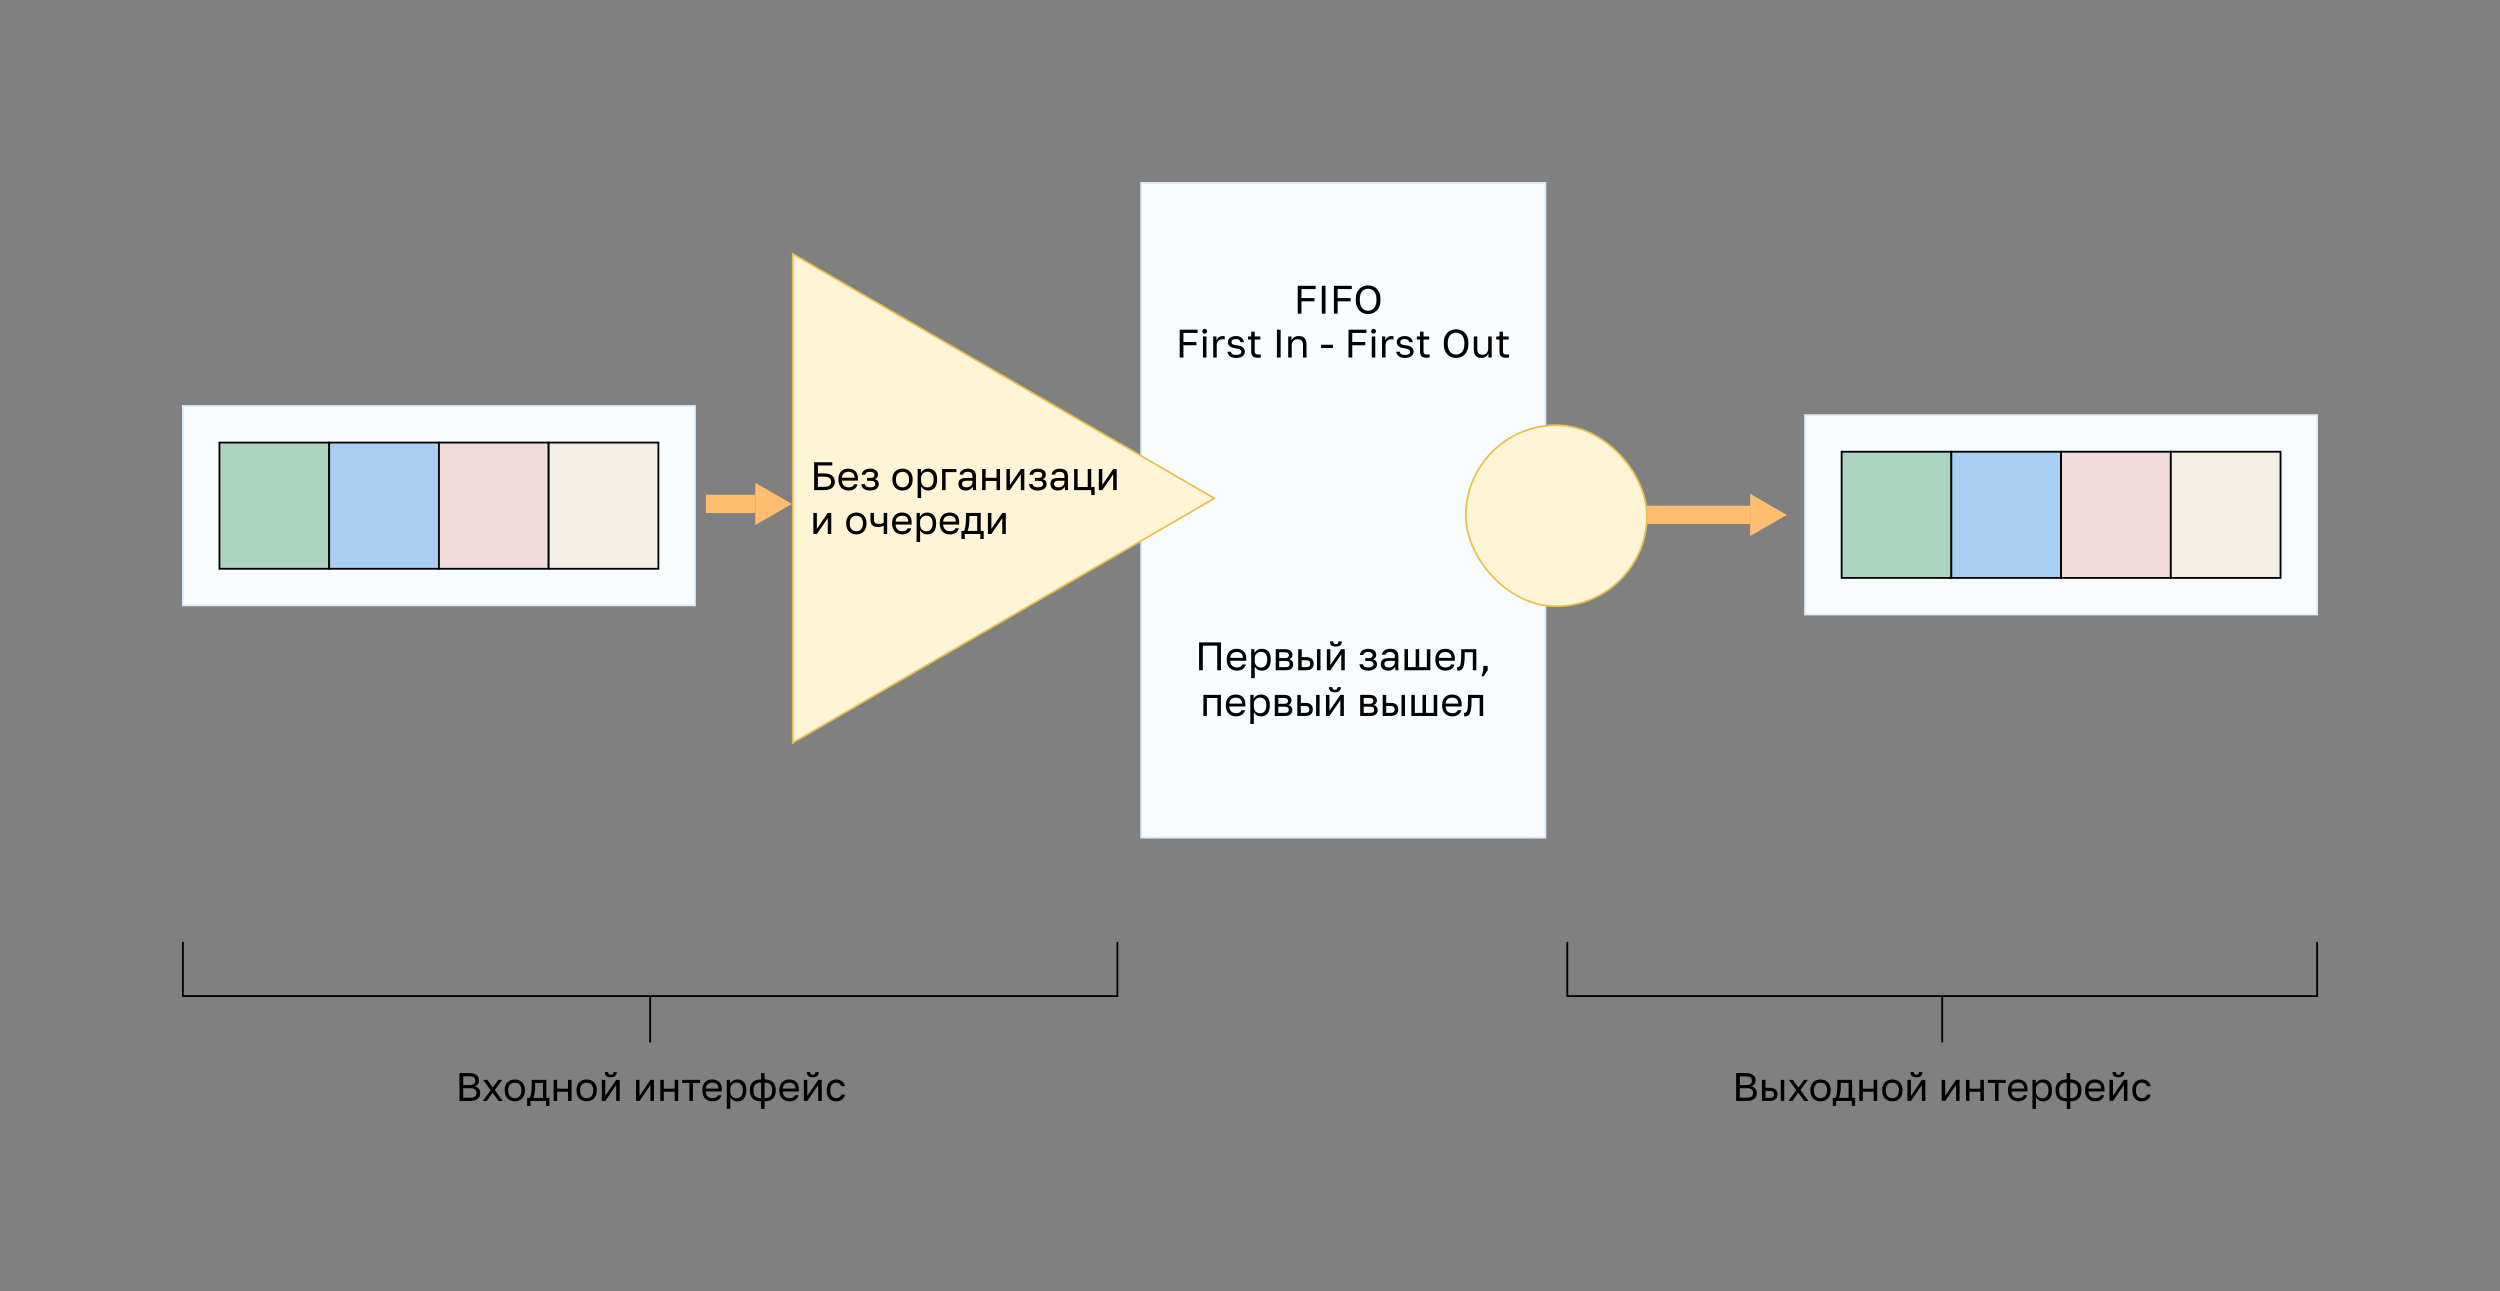 <svg width="1367" height="706" viewBox="0 0 1367 706" fill="none" xmlns="http://www.w3.org/2000/svg">
<rect x="0" y="0" width="1367" height="706" fill="#808080" stroke="none"/>
<path d="M251.244 586.768H256.684C257.598 586.768 258.382 586.869 259.035 587.072C259.687 587.275 260.224 587.558 260.645 587.921C261.08 588.269 261.399 588.697 261.602 589.205C261.805 589.698 261.907 590.242 261.907 590.837C261.907 591.62 261.689 592.295 261.254 592.861C260.819 593.412 260.282 593.811 259.644 594.057C260.543 594.261 261.254 594.674 261.776 595.298C262.299 595.907 262.56 596.705 262.56 597.691C262.56 598.315 262.458 598.888 262.255 599.411C262.052 599.933 261.733 600.39 261.298 600.781C260.862 601.159 260.297 601.456 259.6 601.674C258.918 601.891 258.092 602 257.12 602H251.244V586.768ZM257.12 600.216C257.772 600.216 258.316 600.158 258.752 600.042C259.187 599.911 259.535 599.737 259.796 599.519C260.057 599.287 260.239 599.012 260.34 598.692C260.456 598.373 260.514 598.018 260.514 597.626C260.514 597.234 260.456 596.879 260.34 596.56C260.239 596.226 260.057 595.951 259.796 595.733C259.535 595.501 259.18 595.327 258.73 595.211C258.295 595.08 257.751 595.015 257.098 595.015H253.29V600.216H257.12ZM256.684 593.318C257.294 593.318 257.801 593.26 258.208 593.144C258.614 593.027 258.94 592.861 259.187 592.643C259.433 592.425 259.608 592.172 259.709 591.881C259.811 591.591 259.861 591.272 259.861 590.924C259.861 590.576 259.811 590.257 259.709 589.967C259.608 589.662 259.433 589.408 259.187 589.205C258.94 589.002 258.614 588.842 258.208 588.726C257.801 588.61 257.294 588.552 256.684 588.552H253.29V593.318H256.684ZM268.308 596.146L264.195 590.467H266.415L269.461 594.667L272.508 590.467H274.64L270.527 596.038L274.858 602H272.595L269.374 597.496L266.154 602H263.978L268.308 596.146ZM281.501 602.218C280.761 602.218 280.057 602.102 279.39 601.869C278.722 601.623 278.135 601.26 277.627 600.781C277.119 600.288 276.713 599.672 276.409 598.932C276.104 598.192 275.952 597.329 275.952 596.342V595.907C275.952 594.979 276.104 594.159 276.409 593.448C276.713 592.737 277.119 592.15 277.627 591.686C278.135 591.207 278.722 590.851 279.39 590.619C280.057 590.373 280.761 590.249 281.501 590.249C282.24 590.249 282.944 590.373 283.611 590.619C284.279 590.851 284.866 591.207 285.374 591.686C285.882 592.15 286.288 592.737 286.592 593.448C286.897 594.159 287.049 594.979 287.049 595.907V596.342C287.049 597.329 286.897 598.192 286.592 598.932C286.288 599.672 285.882 600.288 285.374 600.781C284.866 601.26 284.279 601.623 283.611 601.869C282.944 602.102 282.24 602.218 281.501 602.218ZM281.501 600.477C281.936 600.477 282.371 600.404 282.806 600.259C283.241 600.1 283.626 599.86 283.959 599.541C284.293 599.207 284.562 598.779 284.765 598.257C284.982 597.735 285.091 597.097 285.091 596.342V595.907C285.091 595.211 284.982 594.616 284.765 594.123C284.562 593.63 284.293 593.223 283.959 592.904C283.626 592.585 283.241 592.353 282.806 592.208C282.371 592.063 281.936 591.99 281.501 591.99C281.065 591.99 280.63 592.063 280.195 592.208C279.76 592.353 279.375 592.585 279.042 592.904C278.708 593.223 278.432 593.63 278.215 594.123C278.012 594.616 277.91 595.211 277.91 595.907V596.342C277.91 597.097 278.012 597.735 278.215 598.257C278.432 598.779 278.708 599.207 279.042 599.541C279.375 599.86 279.76 600.1 280.195 600.259C280.63 600.404 281.065 600.477 281.501 600.477ZM288.243 600.303H289.657C289.817 600.085 289.962 599.751 290.092 599.302C290.223 598.852 290.339 598.323 290.441 597.713C290.542 597.104 290.615 596.444 290.658 595.733C290.716 595.008 290.745 594.268 290.745 593.513V590.467H298.797V600.303H300.429V604.72H298.601V602H290.071V604.72H288.243V600.303ZM296.882 600.303V592.164H292.617V593.949C292.617 594.558 292.595 595.167 292.551 595.777C292.508 596.371 292.443 596.944 292.356 597.496C292.269 598.032 292.16 598.547 292.029 599.041C291.913 599.519 291.775 599.94 291.616 600.303H296.882ZM302.724 590.467H304.639V595.276H310.601V590.467H312.516V602H310.601V596.973H304.639V602H302.724V590.467ZM320.792 602.218C320.053 602.218 319.349 602.102 318.682 601.869C318.014 601.623 317.427 601.26 316.919 600.781C316.411 600.288 316.005 599.672 315.701 598.932C315.396 598.192 315.244 597.329 315.244 596.342V595.907C315.244 594.979 315.396 594.159 315.701 593.448C316.005 592.737 316.411 592.15 316.919 591.686C317.427 591.207 318.014 590.851 318.682 590.619C319.349 590.373 320.053 590.249 320.792 590.249C321.532 590.249 322.236 590.373 322.903 590.619C323.571 590.851 324.158 591.207 324.666 591.686C325.174 592.15 325.58 592.737 325.884 593.448C326.189 594.159 326.341 594.979 326.341 595.907V596.342C326.341 597.329 326.189 598.192 325.884 598.932C325.58 599.672 325.174 600.288 324.666 600.781C324.158 601.26 323.571 601.623 322.903 601.869C322.236 602.102 321.532 602.218 320.792 602.218ZM320.792 600.477C321.228 600.477 321.663 600.404 322.098 600.259C322.533 600.1 322.918 599.86 323.251 599.541C323.585 599.207 323.853 598.779 324.056 598.257C324.274 597.735 324.383 597.097 324.383 596.342V595.907C324.383 595.211 324.274 594.616 324.056 594.123C323.853 593.63 323.585 593.223 323.251 592.904C322.918 592.585 322.533 592.353 322.098 592.208C321.663 592.063 321.228 591.99 320.792 591.99C320.357 591.99 319.922 592.063 319.487 592.208C319.052 592.353 318.667 592.585 318.334 592.904C318 593.223 317.724 593.63 317.507 594.123C317.304 594.616 317.202 595.211 317.202 595.907V596.342C317.202 597.097 317.304 597.735 317.507 598.257C317.724 598.779 318 599.207 318.334 599.541C318.667 599.86 319.052 600.1 319.487 600.259C319.922 600.404 320.357 600.477 320.792 600.477ZM329.053 590.467H330.968V599.171L336.93 590.467H338.845V602H336.93V593.296L330.968 602H329.053V590.467ZM333.949 589.053C332.817 589.053 331.991 588.813 331.468 588.335C330.946 587.841 330.685 587.138 330.685 586.224H332.556C332.556 587.21 333.021 587.703 333.949 587.703C334.906 587.703 335.385 587.21 335.385 586.224H337.213C337.213 587.138 336.952 587.841 336.43 588.335C335.907 588.813 335.08 589.053 333.949 589.053ZM347.774 590.467H349.689V599.171L355.652 590.467H357.567V602H355.652V593.296L349.689 602H347.774V590.467ZM361.056 590.467H362.971V595.276H368.933V590.467H370.848V602H368.933V596.973H362.971V602H361.056V590.467ZM376.97 592.164H373.032V590.467H382.824V592.164H378.885V602H376.97V592.164ZM389.58 602.218C388.84 602.218 388.136 602.102 387.469 601.869C386.802 601.637 386.214 601.282 385.706 600.803C385.199 600.31 384.793 599.693 384.488 598.954C384.183 598.214 384.031 597.343 384.031 596.342V595.907C384.031 594.95 384.176 594.123 384.466 593.426C384.756 592.716 385.141 592.128 385.619 591.664C386.113 591.185 386.678 590.83 387.317 590.598C387.97 590.365 388.651 590.249 389.362 590.249C391.059 590.249 392.372 590.714 393.301 591.642C394.229 592.571 394.693 593.883 394.693 595.581V596.799H385.946C385.946 597.481 386.055 598.054 386.272 598.518C386.49 598.983 386.773 599.36 387.121 599.65C387.469 599.94 387.853 600.15 388.274 600.281C388.709 600.411 389.145 600.477 389.58 600.477C390.45 600.477 391.118 600.332 391.582 600.042C392.06 599.751 392.401 599.352 392.604 598.845H394.476C394.36 599.396 394.149 599.882 393.845 600.303C393.555 600.723 393.192 601.079 392.757 601.369C392.336 601.645 391.85 601.855 391.299 602C390.762 602.145 390.189 602.218 389.58 602.218ZM389.471 591.99C389.021 591.99 388.586 592.056 388.165 592.186C387.745 592.302 387.367 592.498 387.034 592.774C386.715 593.035 386.454 593.368 386.25 593.775C386.047 594.181 385.946 594.667 385.946 595.233H392.887C392.873 594.638 392.771 594.137 392.583 593.731C392.409 593.31 392.169 592.977 391.865 592.73C391.56 592.469 391.197 592.28 390.777 592.164C390.37 592.048 389.935 591.99 389.471 591.99ZM397.415 590.467H399.2V592.643C399.591 591.874 400.135 591.287 400.832 590.88C401.542 590.46 402.362 590.249 403.291 590.249C404.741 590.249 405.902 590.728 406.772 591.686C407.643 592.629 408.078 594.036 408.078 595.907V596.342C408.078 597.329 407.962 598.192 407.73 598.932C407.498 599.657 407.171 600.266 406.75 600.76C406.33 601.238 405.822 601.601 405.227 601.848C404.647 602.094 404.001 602.218 403.291 602.218C402.304 602.218 401.477 602 400.81 601.565C400.157 601.13 399.664 600.586 399.33 599.933V606.352H397.415V590.467ZM402.855 600.52C403.32 600.52 403.755 600.433 404.161 600.259C404.567 600.071 404.915 599.802 405.205 599.454C405.51 599.106 405.742 598.671 405.902 598.148C406.076 597.626 406.163 597.024 406.163 596.342V595.907C406.163 595.283 406.076 594.725 405.902 594.232C405.742 593.738 405.51 593.325 405.205 592.991C404.915 592.643 404.567 592.382 404.161 592.208C403.755 592.034 403.32 591.947 402.855 591.947C402.333 591.947 401.854 592.034 401.419 592.208C400.984 592.367 400.614 592.6 400.309 592.904C400.005 593.194 399.765 593.542 399.591 593.949C399.417 594.355 399.33 594.79 399.33 595.254V596.995C399.33 597.517 399.417 597.996 399.591 598.431C399.765 598.867 400.005 599.236 400.309 599.541C400.614 599.846 400.984 600.085 401.419 600.259C401.854 600.433 402.333 600.52 402.855 600.52ZM416.156 602.218C414.154 602.218 412.631 601.71 411.586 600.694C410.556 599.679 410.041 598.235 410.041 596.364V595.929C410.041 594.145 410.556 592.752 411.586 591.751C412.631 590.75 414.154 590.249 416.156 590.249V586.768H418.071V590.249C420.073 590.249 421.589 590.75 422.619 591.751C423.663 592.752 424.186 594.145 424.186 595.929V596.364C424.186 598.235 423.663 599.679 422.619 600.694C421.589 601.71 420.073 602.218 418.071 602.218V606.352H416.156V602.218ZM422.227 595.929C422.227 594.609 421.886 593.622 421.204 592.969C420.537 592.317 419.485 591.99 418.049 591.99V600.477C419.485 600.477 420.537 600.143 421.204 599.476C421.886 598.808 422.227 597.771 422.227 596.364V595.929ZM412 596.364C412 597.771 412.333 598.808 413.001 599.476C413.683 600.143 414.742 600.477 416.178 600.477V591.99C414.742 591.99 413.683 592.317 413.001 592.969C412.333 593.622 412 594.609 412 595.929V596.364ZM431.698 602.218C430.958 602.218 430.255 602.102 429.587 601.869C428.92 601.637 428.332 601.282 427.825 600.803C427.317 600.31 426.911 599.693 426.606 598.954C426.301 598.214 426.149 597.343 426.149 596.342V595.907C426.149 594.95 426.294 594.123 426.584 593.426C426.874 592.716 427.259 592.128 427.738 591.664C428.231 591.185 428.797 590.83 429.435 590.598C430.088 590.365 430.77 590.249 431.48 590.249C433.178 590.249 434.491 590.714 435.419 591.642C436.347 592.571 436.812 593.883 436.812 595.581V596.799H428.064C428.064 597.481 428.173 598.054 428.39 598.518C428.608 598.983 428.891 599.36 429.239 599.65C429.587 599.94 429.972 600.15 430.392 600.281C430.828 600.411 431.263 600.477 431.698 600.477C432.568 600.477 433.236 600.332 433.7 600.042C434.179 599.751 434.52 599.352 434.723 598.845H436.594C436.478 599.396 436.268 599.882 435.963 600.303C435.673 600.723 435.31 601.079 434.875 601.369C434.454 601.645 433.968 601.855 433.417 602C432.88 602.145 432.307 602.218 431.698 602.218ZM431.589 591.99C431.139 591.99 430.704 592.056 430.284 592.186C429.863 592.302 429.486 592.498 429.152 592.774C428.833 593.035 428.572 593.368 428.369 593.775C428.166 594.181 428.064 594.667 428.064 595.233H435.006C434.991 594.638 434.889 594.137 434.701 593.731C434.527 593.31 434.287 592.977 433.983 592.73C433.678 592.469 433.315 592.28 432.895 592.164C432.489 592.048 432.053 591.99 431.589 591.99ZM439.533 590.467H441.448V599.171L447.411 590.467H449.326V602H447.411V593.296L441.448 602H439.533V590.467ZM444.429 589.053C443.298 589.053 442.471 588.813 441.949 588.335C441.427 587.841 441.165 587.138 441.165 586.224H443.037C443.037 587.21 443.501 587.703 444.429 587.703C445.387 587.703 445.866 587.21 445.866 586.224H447.694C447.694 587.138 447.432 587.841 446.91 588.335C446.388 588.813 445.561 589.053 444.429 589.053ZM457.276 602.218C456.536 602.218 455.847 602.102 455.209 601.869C454.57 601.623 454.019 601.26 453.555 600.781C453.09 600.288 452.721 599.672 452.445 598.932C452.184 598.192 452.053 597.329 452.053 596.342V595.907C452.053 594.979 452.198 594.159 452.488 593.448C452.779 592.737 453.163 592.15 453.642 591.686C454.12 591.207 454.672 590.851 455.296 590.619C455.934 590.373 456.594 590.249 457.276 590.249C457.958 590.249 458.567 590.344 459.104 590.532C459.655 590.721 460.126 590.982 460.518 591.316C460.924 591.649 461.251 592.041 461.497 592.491C461.758 592.94 461.947 593.426 462.063 593.949H460.105C459.989 593.673 459.851 593.419 459.691 593.187C459.546 592.94 459.357 592.73 459.125 592.556C458.908 592.382 458.647 592.244 458.342 592.143C458.037 592.041 457.682 591.99 457.276 591.99C456.855 591.99 456.449 592.07 456.057 592.23C455.665 592.375 455.317 592.607 455.013 592.926C454.708 593.231 454.461 593.63 454.273 594.123C454.099 594.616 454.012 595.211 454.012 595.907V596.342C454.012 597.082 454.099 597.72 454.273 598.257C454.461 598.779 454.708 599.207 455.013 599.541C455.317 599.86 455.665 600.1 456.057 600.259C456.449 600.404 456.855 600.477 457.276 600.477C457.987 600.477 458.581 600.303 459.06 599.955C459.553 599.606 459.901 599.128 460.105 598.518H462.063C461.787 599.664 461.222 600.571 460.366 601.238C459.51 601.891 458.48 602.218 457.276 602.218Z" fill="black"/>
<path d="M949.307 586.768H954.747C955.661 586.768 956.445 586.869 957.098 587.072C957.75 587.275 958.287 587.558 958.708 587.921C959.143 588.269 959.462 588.697 959.665 589.205C959.868 589.698 959.97 590.242 959.97 590.837C959.97 591.62 959.752 592.295 959.317 592.861C958.882 593.412 958.345 593.811 957.707 594.057C958.606 594.261 959.317 594.674 959.839 595.298C960.362 595.907 960.623 596.705 960.623 597.691C960.623 598.315 960.521 598.888 960.318 599.411C960.115 599.933 959.796 600.39 959.361 600.781C958.925 601.159 958.36 601.456 957.663 601.674C956.981 601.891 956.155 602 955.183 602H949.307V586.768ZM955.183 600.216C955.835 600.216 956.379 600.158 956.815 600.042C957.25 599.911 957.598 599.737 957.859 599.519C958.12 599.287 958.302 599.012 958.403 598.692C958.519 598.373 958.577 598.018 958.577 597.626C958.577 597.234 958.519 596.879 958.403 596.56C958.302 596.226 958.12 595.951 957.859 595.733C957.598 595.501 957.243 595.327 956.793 595.211C956.358 595.08 955.814 595.015 955.161 595.015H951.353V600.216H955.183ZM954.747 593.318C955.357 593.318 955.864 593.26 956.271 593.144C956.677 593.027 957.003 592.861 957.25 592.643C957.496 592.425 957.671 592.172 957.772 591.881C957.874 591.591 957.924 591.272 957.924 590.924C957.924 590.576 957.874 590.257 957.772 589.967C957.671 589.662 957.496 589.408 957.25 589.205C957.003 589.002 956.677 588.842 956.271 588.726C955.864 588.61 955.357 588.552 954.747 588.552H951.353V593.318H954.747ZM963.45 590.467H965.365V594.819H967.693C969.144 594.819 970.21 595.138 970.892 595.777C971.588 596.415 971.936 597.3 971.936 598.431C971.936 599.534 971.588 600.404 970.892 601.043C970.21 601.681 969.144 602 967.693 602H963.45V590.467ZM967.584 600.303C968.484 600.303 969.115 600.143 969.477 599.824C969.84 599.505 970.021 599.033 970.021 598.41C970.021 597.786 969.84 597.314 969.477 596.995C969.115 596.676 968.484 596.516 967.584 596.516H965.365V600.303H967.584ZM973.721 590.467H975.636V602H973.721V590.467ZM982.245 596.146L978.132 590.467H980.352L983.398 594.667L986.445 590.467H988.577L984.464 596.038L988.795 602H986.532L983.311 597.496L980.091 602H977.915L982.245 596.146ZM995.438 602.218C994.698 602.218 993.994 602.102 993.327 601.869C992.659 601.623 992.072 601.26 991.564 600.781C991.056 600.288 990.65 599.672 990.346 598.932C990.041 598.192 989.889 597.329 989.889 596.342V595.907C989.889 594.979 990.041 594.159 990.346 593.448C990.65 592.737 991.056 592.15 991.564 591.686C992.072 591.207 992.659 590.851 993.327 590.619C993.994 590.373 994.698 590.249 995.438 590.249C996.177 590.249 996.881 590.373 997.548 590.619C998.216 590.851 998.803 591.207 999.311 591.686C999.819 592.15 1000.22 592.737 1000.53 593.448C1000.83 594.159 1000.99 594.979 1000.99 595.907V596.342C1000.99 597.329 1000.83 598.192 1000.53 598.932C1000.22 599.672 999.819 600.288 999.311 600.781C998.803 601.26 998.216 601.623 997.548 601.869C996.881 602.102 996.177 602.218 995.438 602.218ZM995.438 600.477C995.873 600.477 996.308 600.404 996.743 600.259C997.178 600.1 997.563 599.86 997.896 599.541C998.23 599.207 998.499 598.779 998.702 598.257C998.919 597.735 999.028 597.097 999.028 596.342V595.907C999.028 595.211 998.919 594.616 998.702 594.123C998.499 593.63 998.23 593.223 997.896 592.904C997.563 592.585 997.178 592.353 996.743 592.208C996.308 592.063 995.873 591.99 995.438 591.99C995.002 591.99 994.567 592.063 994.132 592.208C993.697 592.353 993.312 592.585 992.979 592.904C992.645 593.223 992.369 593.63 992.152 594.123C991.949 594.616 991.847 595.211 991.847 595.907V596.342C991.847 597.097 991.949 597.735 992.152 598.257C992.369 598.779 992.645 599.207 992.979 599.541C993.312 599.86 993.697 600.1 994.132 600.259C994.567 600.404 995.002 600.477 995.438 600.477ZM1002.18 600.303H1003.59C1003.75 600.085 1003.9 599.751 1004.03 599.302C1004.16 598.852 1004.28 598.323 1004.38 597.713C1004.48 597.104 1004.55 596.444 1004.6 595.733C1004.65 595.008 1004.68 594.268 1004.68 593.513V590.467H1012.73V600.303H1014.37V604.72H1012.54V602H1004.01V604.72H1002.18V600.303ZM1010.82 600.303V592.164H1006.55V593.949C1006.55 594.558 1006.53 595.167 1006.49 595.777C1006.44 596.371 1006.38 596.944 1006.29 597.496C1006.21 598.032 1006.1 598.547 1005.97 599.041C1005.85 599.519 1005.71 599.94 1005.55 600.303H1010.82ZM1016.66 590.467H1018.58V595.276H1024.54V590.467H1026.45V602H1024.54V596.973H1018.58V602H1016.66V590.467ZM1034.73 602.218C1033.99 602.218 1033.29 602.102 1032.62 601.869C1031.95 601.623 1031.36 601.26 1030.86 600.781C1030.35 600.288 1029.94 599.672 1029.64 598.932C1029.33 598.192 1029.18 597.329 1029.18 596.342V595.907C1029.18 594.979 1029.33 594.159 1029.64 593.448C1029.94 592.737 1030.35 592.15 1030.86 591.686C1031.36 591.207 1031.95 590.851 1032.62 590.619C1033.29 590.373 1033.99 590.249 1034.73 590.249C1035.47 590.249 1036.17 590.373 1036.84 590.619C1037.51 590.851 1038.1 591.207 1038.6 591.686C1039.11 592.15 1039.52 592.737 1039.82 593.448C1040.13 594.159 1040.28 594.979 1040.28 595.907V596.342C1040.28 597.329 1040.13 598.192 1039.82 598.932C1039.52 599.672 1039.11 600.288 1038.6 600.781C1038.1 601.26 1037.51 601.623 1036.84 601.869C1036.17 602.102 1035.47 602.218 1034.73 602.218ZM1034.73 600.477C1035.16 600.477 1035.6 600.404 1036.04 600.259C1036.47 600.1 1036.85 599.86 1037.19 599.541C1037.52 599.207 1037.79 598.779 1037.99 598.257C1038.21 597.735 1038.32 597.097 1038.32 596.342V595.907C1038.32 595.211 1038.21 594.616 1037.99 594.123C1037.79 593.63 1037.52 593.223 1037.19 592.904C1036.85 592.585 1036.47 592.353 1036.04 592.208C1035.6 592.063 1035.16 591.99 1034.73 591.99C1034.29 591.99 1033.86 592.063 1033.42 592.208C1032.99 592.353 1032.6 592.585 1032.27 592.904C1031.94 593.223 1031.66 593.63 1031.44 594.123C1031.24 594.616 1031.14 595.211 1031.14 595.907V596.342C1031.14 597.097 1031.24 597.735 1031.44 598.257C1031.66 598.779 1031.94 599.207 1032.27 599.541C1032.6 599.86 1032.99 600.1 1033.42 600.259C1033.86 600.404 1034.29 600.477 1034.73 600.477ZM1042.99 590.467H1044.9V599.171L1050.87 590.467H1052.78V602H1050.87V593.296L1044.9 602H1042.99V590.467ZM1047.89 589.053C1046.75 589.053 1045.93 588.813 1045.41 588.335C1044.88 587.841 1044.62 587.138 1044.62 586.224H1046.49C1046.49 587.21 1046.96 587.703 1047.89 587.703C1048.84 587.703 1049.32 587.21 1049.32 586.224H1051.15C1051.15 587.138 1050.89 587.841 1050.37 588.335C1049.84 588.813 1049.02 589.053 1047.89 589.053ZM1061.71 590.467H1063.63V599.171L1069.59 590.467H1071.5V602H1069.59V593.296L1063.63 602H1061.71V590.467ZM1074.99 590.467H1076.91V595.276H1082.87V590.467H1084.79V602H1082.87V596.973H1076.91V602H1074.99V590.467ZM1090.91 592.164H1086.97V590.467H1096.76V592.164H1092.82V602H1090.91V592.164ZM1103.52 602.218C1102.78 602.218 1102.07 602.102 1101.41 601.869C1100.74 601.637 1100.15 601.282 1099.64 600.803C1099.14 600.31 1098.73 599.693 1098.42 598.954C1098.12 598.214 1097.97 597.343 1097.97 596.342V595.907C1097.97 594.95 1098.11 594.123 1098.4 593.426C1098.69 592.716 1099.08 592.128 1099.56 591.664C1100.05 591.185 1100.62 590.83 1101.25 590.598C1101.91 590.365 1102.59 590.249 1103.3 590.249C1105 590.249 1106.31 590.714 1107.24 591.642C1108.17 592.571 1108.63 593.883 1108.63 595.581V596.799H1099.88C1099.88 597.481 1099.99 598.054 1100.21 598.518C1100.43 598.983 1100.71 599.36 1101.06 599.65C1101.41 599.94 1101.79 600.15 1102.21 600.281C1102.65 600.411 1103.08 600.477 1103.52 600.477C1104.39 600.477 1105.05 600.332 1105.52 600.042C1106 599.751 1106.34 599.352 1106.54 598.845H1108.41C1108.3 599.396 1108.09 599.882 1107.78 600.303C1107.49 600.723 1107.13 601.079 1106.69 601.369C1106.27 601.645 1105.79 601.855 1105.24 602C1104.7 602.145 1104.13 602.218 1103.52 602.218ZM1103.41 591.99C1102.96 591.99 1102.52 592.056 1102.1 592.186C1101.68 592.302 1101.3 592.498 1100.97 592.774C1100.65 593.035 1100.39 593.368 1100.19 593.775C1099.98 594.181 1099.88 594.667 1099.88 595.233H1106.82C1106.81 594.638 1106.71 594.137 1106.52 593.731C1106.35 593.31 1106.11 592.977 1105.8 592.73C1105.5 592.469 1105.13 592.28 1104.71 592.164C1104.31 592.048 1103.87 591.99 1103.41 591.99ZM1111.35 590.467H1113.14V592.643C1113.53 591.874 1114.07 591.287 1114.77 590.88C1115.48 590.46 1116.3 590.249 1117.23 590.249C1118.68 590.249 1119.84 590.728 1120.71 591.686C1121.58 592.629 1122.01 594.036 1122.01 595.907V596.342C1122.01 597.329 1121.9 598.192 1121.67 598.932C1121.43 599.657 1121.11 600.266 1120.69 600.76C1120.27 601.238 1119.76 601.601 1119.16 601.848C1118.58 602.094 1117.94 602.218 1117.23 602.218C1116.24 602.218 1115.41 602 1114.75 601.565C1114.09 601.13 1113.6 600.586 1113.27 599.933V606.352H1111.35V590.467ZM1116.79 600.52C1117.26 600.52 1117.69 600.433 1118.1 600.259C1118.5 600.071 1118.85 599.802 1119.14 599.454C1119.45 599.106 1119.68 598.671 1119.84 598.148C1120.01 597.626 1120.1 597.024 1120.1 596.342V595.907C1120.1 595.283 1120.01 594.725 1119.84 594.232C1119.68 593.738 1119.45 593.325 1119.14 592.991C1118.85 592.643 1118.5 592.382 1118.1 592.208C1117.69 592.034 1117.26 591.947 1116.79 591.947C1116.27 591.947 1115.79 592.034 1115.36 592.208C1114.92 592.367 1114.55 592.6 1114.25 592.904C1113.94 593.194 1113.7 593.542 1113.53 593.949C1113.35 594.355 1113.27 594.79 1113.27 595.254V596.995C1113.27 597.517 1113.35 597.996 1113.53 598.431C1113.7 598.867 1113.94 599.236 1114.25 599.541C1114.55 599.846 1114.92 600.085 1115.36 600.259C1115.79 600.433 1116.27 600.52 1116.79 600.52ZM1130.09 602.218C1128.09 602.218 1126.57 601.71 1125.52 600.694C1124.49 599.679 1123.98 598.235 1123.98 596.364V595.929C1123.98 594.145 1124.49 592.752 1125.52 591.751C1126.57 590.75 1128.09 590.249 1130.09 590.249V586.768H1132.01V590.249C1134.01 590.249 1135.53 590.75 1136.56 591.751C1137.6 592.752 1138.12 594.145 1138.12 595.929V596.364C1138.12 598.235 1137.6 599.679 1136.56 600.694C1135.53 601.71 1134.01 602.218 1132.01 602.218V606.352H1130.09V602.218ZM1136.16 595.929C1136.16 594.609 1135.82 593.622 1135.14 592.969C1134.47 592.317 1133.42 591.99 1131.99 591.99V600.477C1133.42 600.477 1134.47 600.143 1135.14 599.476C1135.82 598.808 1136.16 597.771 1136.16 596.364V595.929ZM1125.94 596.364C1125.94 597.771 1126.27 598.808 1126.94 599.476C1127.62 600.143 1128.68 600.477 1130.11 600.477V591.99C1128.68 591.99 1127.62 592.317 1126.94 592.969C1126.27 593.622 1125.94 594.609 1125.94 595.929V596.364ZM1145.63 602.218C1144.9 602.218 1144.19 602.102 1143.52 601.869C1142.86 601.637 1142.27 601.282 1141.76 600.803C1141.25 600.31 1140.85 599.693 1140.54 598.954C1140.24 598.214 1140.09 597.343 1140.09 596.342V595.907C1140.09 594.95 1140.23 594.123 1140.52 593.426C1140.81 592.716 1141.2 592.128 1141.67 591.664C1142.17 591.185 1142.73 590.83 1143.37 590.598C1144.02 590.365 1144.71 590.249 1145.42 590.249C1147.11 590.249 1148.43 590.714 1149.36 591.642C1150.28 592.571 1150.75 593.883 1150.75 595.581V596.799H1142C1142 597.481 1142.11 598.054 1142.33 598.518C1142.55 598.983 1142.83 599.36 1143.18 599.65C1143.52 599.94 1143.91 600.15 1144.33 600.281C1144.76 600.411 1145.2 600.477 1145.63 600.477C1146.51 600.477 1147.17 600.332 1147.64 600.042C1148.12 599.751 1148.46 599.352 1148.66 598.845H1150.53C1150.42 599.396 1150.2 599.882 1149.9 600.303C1149.61 600.723 1149.25 601.079 1148.81 601.369C1148.39 601.645 1147.91 601.855 1147.35 602C1146.82 602.145 1146.24 602.218 1145.63 602.218ZM1145.53 591.99C1145.08 591.99 1144.64 592.056 1144.22 592.186C1143.8 592.302 1143.42 592.498 1143.09 592.774C1142.77 593.035 1142.51 593.368 1142.31 593.775C1142.1 594.181 1142 594.667 1142 595.233H1148.94C1148.93 594.638 1148.83 594.137 1148.64 593.731C1148.46 593.31 1148.22 592.977 1147.92 592.73C1147.62 592.469 1147.25 592.28 1146.83 592.164C1146.43 592.048 1145.99 591.99 1145.53 591.99ZM1153.47 590.467H1155.39V599.171L1161.35 590.467H1163.26V602H1161.35V593.296L1155.39 602H1153.47V590.467ZM1158.37 589.053C1157.23 589.053 1156.41 588.813 1155.89 588.335C1155.36 587.841 1155.1 587.138 1155.1 586.224H1156.97C1156.97 587.21 1157.44 587.703 1158.37 587.703C1159.32 587.703 1159.8 587.21 1159.8 586.224H1161.63C1161.63 587.138 1161.37 587.841 1160.85 588.335C1160.32 588.813 1159.5 589.053 1158.37 589.053ZM1171.21 602.218C1170.47 602.218 1169.78 602.102 1169.15 601.869C1168.51 601.623 1167.96 601.26 1167.49 600.781C1167.03 600.288 1166.66 599.672 1166.38 598.932C1166.12 598.192 1165.99 597.329 1165.99 596.342V595.907C1165.99 594.979 1166.14 594.159 1166.43 593.448C1166.72 592.737 1167.1 592.15 1167.58 591.686C1168.06 591.207 1168.61 590.851 1169.23 590.619C1169.87 590.373 1170.53 590.249 1171.21 590.249C1171.89 590.249 1172.5 590.344 1173.04 590.532C1173.59 590.721 1174.06 590.982 1174.46 591.316C1174.86 591.649 1175.19 592.041 1175.43 592.491C1175.7 592.94 1175.88 593.426 1176 593.949H1174.04C1173.93 593.673 1173.79 593.419 1173.63 593.187C1173.48 592.94 1173.29 592.73 1173.06 592.556C1172.84 592.382 1172.58 592.244 1172.28 592.143C1171.97 592.041 1171.62 591.99 1171.21 591.99C1170.79 591.99 1170.39 592.07 1169.99 592.23C1169.6 592.375 1169.25 592.607 1168.95 592.926C1168.64 593.231 1168.4 593.63 1168.21 594.123C1168.04 594.616 1167.95 595.211 1167.95 595.907V596.342C1167.95 597.082 1168.04 597.72 1168.21 598.257C1168.4 598.779 1168.64 599.207 1168.95 599.541C1169.25 599.86 1169.6 600.1 1169.99 600.259C1170.39 600.404 1170.79 600.477 1171.21 600.477C1171.92 600.477 1172.52 600.303 1173 599.955C1173.49 599.606 1173.84 599.128 1174.04 598.518H1176C1175.72 599.664 1175.16 600.571 1174.3 601.238C1173.45 601.891 1172.42 602.218 1171.21 602.218Z" fill="black"/>
<rect x="987" y="227" width="280" height="109" fill="#F9FCFE"/>
<rect x="1007" y="247" width="60" height="69" fill="#ABD4C1"/>
<rect x="1007" y="247" width="60" height="69" stroke="black"/>
<rect x="1067" y="247" width="60" height="69" fill="#ABCFF4"/>
<rect x="1067" y="247" width="60" height="69" stroke="black"/>
<rect x="1127" y="247" width="60" height="69" fill="#F2DCDB"/>
<rect x="1127" y="247" width="60" height="69" stroke="black"/>
<rect x="1187" y="247" width="60" height="69" fill="#F3EFE7"/>
<rect x="1187" y="247" width="60" height="69" stroke="black"/>
<rect x="987" y="227" width="280" height="109" stroke="#DAEBFB"/>
<path d="M957 286.547H896V276.547H957V286.547Z" fill="#FFBD6E"/>
<path d="M957 270L977 281.547L957 293.094V270Z" fill="#FFBD6E"/>
<rect x="624" y="100" width="221" height="358" fill="#F9FCFE"/>
<path d="M709.592 156.268H719.385V158.052H711.638V162.992H718.732V164.776H711.638V171.5H709.592V156.268ZM722.752 156.268H724.797V171.5H722.752V156.268ZM729.377 156.268H739.169V158.052H731.422V162.992H738.516V164.776H731.422V171.5H729.377V156.268ZM748.087 171.718C747.217 171.718 746.375 171.573 745.563 171.282C744.75 170.978 744.032 170.514 743.409 169.89C742.785 169.266 742.284 168.468 741.907 167.496C741.53 166.524 741.341 165.356 741.341 163.993V163.557C741.341 162.252 741.53 161.128 741.907 160.185C742.284 159.242 742.785 158.466 743.409 157.856C744.032 157.232 744.75 156.775 745.563 156.485C746.375 156.195 747.217 156.05 748.087 156.05C748.957 156.05 749.799 156.195 750.611 156.485C751.424 156.775 752.142 157.232 752.766 157.856C753.389 158.466 753.89 159.242 754.267 160.185C754.644 161.128 754.833 162.252 754.833 163.557V163.993C754.833 165.356 754.644 166.524 754.267 167.496C753.89 168.468 753.389 169.266 752.766 169.89C752.142 170.514 751.424 170.978 750.611 171.282C749.799 171.573 748.957 171.718 748.087 171.718ZM748.087 169.89C748.682 169.89 749.255 169.781 749.806 169.563C750.357 169.346 750.843 169.005 751.264 168.541C751.685 168.062 752.018 167.453 752.265 166.713C752.526 165.958 752.657 165.052 752.657 163.993V163.557C752.657 162.556 752.526 161.701 752.265 160.99C752.018 160.264 751.685 159.677 751.264 159.227C750.843 158.763 750.357 158.422 749.806 158.204C749.255 157.987 748.682 157.878 748.087 157.878C747.492 157.878 746.919 157.987 746.368 158.204C745.817 158.422 745.331 158.763 744.91 159.227C744.489 159.677 744.148 160.264 743.887 160.99C743.641 161.701 743.517 162.556 743.517 163.557V163.993C743.517 165.052 743.641 165.958 743.887 166.713C744.148 167.453 744.489 168.062 744.91 168.541C745.331 169.005 745.817 169.346 746.368 169.563C746.919 169.781 747.492 169.89 748.087 169.89ZM645.055 180.268H654.847V182.052H647.101V186.992H654.195V188.776H647.101V195.5H645.055V180.268ZM657.779 183.967H659.694V195.5H657.779V183.967ZM658.736 182.444C658.359 182.444 658.047 182.32 657.801 182.074C657.554 181.827 657.431 181.515 657.431 181.138C657.431 180.761 657.554 180.449 657.801 180.202C658.047 179.956 658.359 179.833 658.736 179.833C659.114 179.833 659.426 179.956 659.672 180.202C659.919 180.449 660.042 180.761 660.042 181.138C660.042 181.515 659.919 181.827 659.672 182.074C659.426 182.32 659.114 182.444 658.736 182.444ZM663.384 183.967H665.168V186.143C665.415 185.461 665.821 184.895 666.387 184.446C666.967 183.982 667.671 183.749 668.498 183.749C668.788 183.749 669.02 183.764 669.194 183.793C669.383 183.822 669.549 183.858 669.695 183.902V185.686C669.506 185.614 669.317 185.563 669.129 185.534C668.955 185.505 668.708 185.49 668.389 185.49C667.954 185.49 667.548 185.57 667.17 185.73C666.793 185.889 666.467 186.114 666.191 186.404C665.915 186.68 665.698 187.021 665.538 187.427C665.379 187.833 665.299 188.276 665.299 188.754V195.5H663.384V183.967ZM675.889 195.718C675.12 195.718 674.452 195.631 673.887 195.456C673.335 195.268 672.864 195.021 672.472 194.717C672.081 194.412 671.776 194.057 671.558 193.65C671.341 193.244 671.188 192.809 671.101 192.345H673.016C673.118 192.809 673.386 193.215 673.821 193.563C674.271 193.897 674.96 194.064 675.889 194.064C676.425 194.064 676.875 194.02 677.238 193.933C677.6 193.832 677.891 193.708 678.108 193.563C678.34 193.404 678.507 193.222 678.609 193.019C678.71 192.802 678.761 192.577 678.761 192.345C678.761 192.098 678.71 191.881 678.609 191.692C678.522 191.503 678.355 191.337 678.108 191.191C677.876 191.032 677.55 190.894 677.129 190.778C676.723 190.647 676.208 190.539 675.584 190.452C674.946 190.365 674.365 190.241 673.843 190.082C673.335 189.908 672.9 189.683 672.537 189.407C672.189 189.131 671.914 188.805 671.711 188.428C671.522 188.036 671.428 187.565 671.428 187.013C671.428 186.578 671.522 186.165 671.711 185.773C671.899 185.381 672.182 185.033 672.559 184.729C672.936 184.424 673.401 184.185 673.952 184.011C674.503 183.836 675.149 183.749 675.889 183.749C676.57 183.749 677.165 183.844 677.673 184.032C678.181 184.206 678.609 184.446 678.957 184.75C679.319 185.055 679.602 185.41 679.805 185.817C680.009 186.223 680.154 186.658 680.241 187.122H678.326C678.21 186.615 677.963 186.201 677.586 185.882C677.209 185.563 676.643 185.403 675.889 185.403C674.946 185.403 674.286 185.563 673.908 185.882C673.531 186.187 673.343 186.564 673.343 187.013C673.343 187.275 673.386 187.499 673.473 187.688C673.575 187.877 673.734 188.043 673.952 188.189C674.184 188.334 674.481 188.457 674.844 188.558C675.221 188.645 675.685 188.725 676.237 188.798C676.948 188.885 677.579 189.015 678.13 189.189C678.681 189.349 679.145 189.574 679.523 189.864C679.9 190.14 680.183 190.481 680.371 190.887C680.574 191.293 680.676 191.779 680.676 192.345C680.676 192.809 680.574 193.244 680.371 193.65C680.183 194.057 679.892 194.412 679.501 194.717C679.109 195.021 678.609 195.268 677.999 195.456C677.405 195.631 676.701 195.718 675.889 195.718ZM687.645 195.609C686.412 195.609 685.52 195.333 684.969 194.782C684.432 194.216 684.163 193.367 684.163 192.236V185.664H682.423V183.967H684.163V181.356H686.078V183.967H689.168V185.664H686.078V192.018C686.078 192.671 686.216 193.143 686.492 193.433C686.767 193.723 687.297 193.868 688.08 193.868C688.516 193.868 688.951 193.846 689.386 193.803V195.5C689.11 195.529 688.835 195.551 688.559 195.565C688.283 195.594 687.979 195.609 687.645 195.609ZM698.207 180.268H700.253V195.5H698.207V180.268ZM704.397 183.967H706.182V186.143C706.312 185.824 706.493 185.519 706.726 185.229C706.958 184.939 707.233 184.685 707.552 184.468C707.886 184.25 708.263 184.076 708.684 183.945C709.119 183.815 709.598 183.749 710.12 183.749C711.571 183.749 712.644 184.141 713.341 184.924C714.052 185.693 714.407 186.825 714.407 188.319V195.5H712.492V188.754C712.492 187.681 712.267 186.868 711.817 186.317C711.368 185.766 710.613 185.49 709.554 185.49C708.989 185.49 708.495 185.585 708.075 185.773C707.668 185.962 707.335 186.208 707.074 186.513C706.813 186.818 706.617 187.166 706.486 187.557C706.37 187.949 706.312 188.348 706.312 188.754V195.5H704.397V183.967ZM722.355 188.515H728.883V190.299H722.355V188.515ZM737.367 180.268H747.159V182.052H739.412V186.992H746.506V188.776H739.412V195.5H737.367V180.268ZM750.091 183.967H752.005V195.5H750.091V183.967ZM751.048 182.444C750.671 182.444 750.359 182.32 750.112 182.074C749.866 181.827 749.742 181.515 749.742 181.138C749.742 180.761 749.866 180.449 750.112 180.202C750.359 179.956 750.671 179.833 751.048 179.833C751.425 179.833 751.737 179.956 751.984 180.202C752.23 180.449 752.354 180.761 752.354 181.138C752.354 181.515 752.23 181.827 751.984 182.074C751.737 182.32 751.425 182.444 751.048 182.444ZM755.696 183.967H757.48V186.143C757.726 185.461 758.133 184.895 758.698 184.446C759.279 183.982 759.982 183.749 760.809 183.749C761.099 183.749 761.331 183.764 761.506 183.793C761.694 183.822 761.861 183.858 762.006 183.902V185.686C761.817 185.614 761.629 185.563 761.44 185.534C761.266 185.505 761.02 185.49 760.7 185.49C760.265 185.49 759.859 185.57 759.482 185.73C759.105 185.889 758.778 186.114 758.503 186.404C758.227 186.68 758.009 187.021 757.85 187.427C757.69 187.833 757.61 188.276 757.61 188.754V195.5H755.696V183.967ZM768.2 195.718C767.431 195.718 766.764 195.631 766.198 195.456C765.647 195.268 765.175 195.021 764.784 194.717C764.392 194.412 764.087 194.057 763.87 193.65C763.652 193.244 763.5 192.809 763.413 192.345H765.328C765.429 192.809 765.698 193.215 766.133 193.563C766.583 193.897 767.272 194.064 768.2 194.064C768.737 194.064 769.187 194.02 769.549 193.933C769.912 193.832 770.202 193.708 770.42 193.563C770.652 193.404 770.819 193.222 770.92 193.019C771.022 192.802 771.072 192.577 771.072 192.345C771.072 192.098 771.022 191.881 770.92 191.692C770.833 191.503 770.666 191.337 770.42 191.191C770.188 191.032 769.861 190.894 769.44 190.778C769.034 190.647 768.519 190.539 767.895 190.452C767.257 190.365 766.677 190.241 766.155 190.082C765.647 189.908 765.212 189.683 764.849 189.407C764.501 189.131 764.225 188.805 764.022 188.428C763.833 188.036 763.739 187.565 763.739 187.013C763.739 186.578 763.833 186.165 764.022 185.773C764.211 185.381 764.494 185.033 764.871 184.729C765.248 184.424 765.712 184.185 766.263 184.011C766.815 183.836 767.46 183.749 768.2 183.749C768.882 183.749 769.477 183.844 769.984 184.032C770.492 184.206 770.92 184.446 771.268 184.75C771.631 185.055 771.914 185.41 772.117 185.817C772.32 186.223 772.465 186.658 772.552 187.122H770.637C770.521 186.615 770.275 186.201 769.897 185.882C769.52 185.563 768.954 185.403 768.2 185.403C767.257 185.403 766.597 185.563 766.22 185.882C765.843 186.187 765.654 186.564 765.654 187.013C765.654 187.275 765.698 187.499 765.785 187.688C765.886 187.877 766.046 188.043 766.263 188.189C766.496 188.334 766.793 188.457 767.156 188.558C767.533 188.645 767.997 188.725 768.548 188.798C769.259 188.885 769.89 189.015 770.441 189.189C770.993 189.349 771.457 189.574 771.834 189.864C772.211 190.14 772.494 190.481 772.683 190.887C772.886 191.293 772.987 191.779 772.987 192.345C772.987 192.809 772.886 193.244 772.683 193.65C772.494 194.057 772.204 194.412 771.812 194.717C771.421 195.021 770.92 195.268 770.311 195.456C769.716 195.631 769.012 195.718 768.2 195.718ZM779.957 195.609C778.724 195.609 777.831 195.333 777.28 194.782C776.743 194.216 776.475 193.367 776.475 192.236V185.664H774.734V183.967H776.475V181.356H778.39V183.967H781.48V185.664H778.39V192.018C778.39 192.671 778.528 193.143 778.803 193.433C779.079 193.723 779.608 193.868 780.392 193.868C780.827 193.868 781.262 193.846 781.697 193.803V195.5C781.422 195.529 781.146 195.551 780.871 195.565C780.595 195.594 780.29 195.609 779.957 195.609ZM796.177 195.718C795.306 195.718 794.465 195.573 793.652 195.282C792.84 194.978 792.122 194.514 791.498 193.89C790.874 193.266 790.374 192.468 789.997 191.496C789.619 190.524 789.431 189.356 789.431 187.993V187.557C789.431 186.252 789.619 185.128 789.997 184.185C790.374 183.242 790.874 182.466 791.498 181.856C792.122 181.232 792.84 180.775 793.652 180.485C794.465 180.195 795.306 180.05 796.177 180.05C797.047 180.05 797.888 180.195 798.701 180.485C799.513 180.775 800.231 181.232 800.855 181.856C801.479 182.466 801.979 183.242 802.356 184.185C802.734 185.128 802.922 186.252 802.922 187.557V187.993C802.922 189.356 802.734 190.524 802.356 191.496C801.979 192.468 801.479 193.266 800.855 193.89C800.231 194.514 799.513 194.978 798.701 195.282C797.888 195.573 797.047 195.718 796.177 195.718ZM796.177 193.89C796.771 193.89 797.344 193.781 797.896 193.563C798.447 193.346 798.933 193.005 799.354 192.541C799.774 192.062 800.108 191.453 800.355 190.713C800.616 189.958 800.746 189.052 800.746 187.993V187.557C800.746 186.556 800.616 185.701 800.355 184.99C800.108 184.264 799.774 183.677 799.354 183.227C798.933 182.763 798.447 182.422 797.896 182.204C797.344 181.987 796.771 181.878 796.177 181.878C795.582 181.878 795.009 181.987 794.457 182.204C793.906 182.422 793.42 182.763 793 183.227C792.579 183.677 792.238 184.264 791.977 184.99C791.73 185.701 791.607 186.556 791.607 187.557V187.993C791.607 189.052 791.73 189.958 791.977 190.713C792.238 191.453 792.579 192.062 793 192.541C793.42 193.005 793.906 193.346 794.457 193.563C795.009 193.781 795.582 193.89 796.177 193.89ZM810.043 195.718C808.65 195.718 807.606 195.319 806.91 194.521C806.213 193.723 805.865 192.49 805.865 190.822V183.967H807.78V190.713C807.78 191.786 807.998 192.599 808.433 193.15C808.882 193.701 809.608 193.977 810.609 193.977C811.146 193.977 811.61 193.882 812.001 193.694C812.408 193.505 812.734 193.259 812.981 192.954C813.242 192.649 813.43 192.301 813.546 191.91C813.677 191.518 813.742 191.119 813.742 190.713V183.967H815.657V195.5H813.873V193.324C813.742 193.643 813.561 193.948 813.329 194.238C813.111 194.528 812.836 194.782 812.502 195C812.183 195.217 811.813 195.391 811.392 195.522C810.986 195.652 810.536 195.718 810.043 195.718ZM823.392 195.609C822.159 195.609 821.267 195.333 820.716 194.782C820.179 194.216 819.911 193.367 819.911 192.236V185.664H818.17V183.967H819.911V181.356H821.826V183.967H824.916V185.664H821.826V192.018C821.826 192.671 821.963 193.143 822.239 193.433C822.515 193.723 823.044 193.868 823.828 193.868C824.263 193.868 824.698 193.846 825.133 193.803V195.5C824.857 195.529 824.582 195.551 824.306 195.565C824.031 195.594 823.726 195.609 823.392 195.609ZM655.659 351.268H667.627V366.5H665.582V353.052H657.705V366.5H655.659V351.268ZM676.331 366.718C675.592 366.718 674.888 366.602 674.221 366.369C673.553 366.137 672.966 365.782 672.458 365.303C671.95 364.81 671.544 364.193 671.24 363.454C670.935 362.714 670.783 361.843 670.783 360.842V360.407C670.783 359.45 670.928 358.623 671.218 357.926C671.508 357.216 671.892 356.628 672.371 356.164C672.864 355.685 673.43 355.33 674.068 355.098C674.721 354.865 675.403 354.749 676.114 354.749C677.811 354.749 679.124 355.214 680.052 356.142C680.981 357.071 681.445 358.383 681.445 360.081V361.299H672.697C672.697 361.981 672.806 362.554 673.024 363.018C673.241 363.483 673.524 363.86 673.873 364.15C674.221 364.44 674.605 364.65 675.026 364.781C675.461 364.911 675.896 364.977 676.331 364.977C677.202 364.977 677.869 364.832 678.333 364.542C678.812 364.251 679.153 363.852 679.356 363.345H681.228C681.111 363.896 680.901 364.382 680.596 364.803C680.306 365.223 679.944 365.579 679.508 365.869C679.088 366.145 678.602 366.355 678.051 366.5C677.514 366.645 676.941 366.718 676.331 366.718ZM676.223 356.49C675.773 356.49 675.338 356.556 674.917 356.686C674.496 356.802 674.119 356.998 673.785 357.274C673.466 357.535 673.205 357.868 673.002 358.275C672.799 358.681 672.697 359.167 672.697 359.733H679.639C679.625 359.138 679.523 358.637 679.334 358.231C679.16 357.81 678.921 357.477 678.616 357.23C678.312 356.969 677.949 356.78 677.528 356.664C677.122 356.548 676.687 356.49 676.223 356.49ZM684.167 354.967H685.951V357.143C686.343 356.374 686.887 355.787 687.583 355.38C688.294 354.96 689.114 354.749 690.042 354.749C691.493 354.749 692.653 355.228 693.524 356.186C694.394 357.129 694.829 358.536 694.829 360.407V360.842C694.829 361.829 694.713 362.692 694.481 363.432C694.249 364.157 693.923 364.766 693.502 365.26C693.081 365.738 692.574 366.101 691.979 366.348C691.399 366.594 690.753 366.718 690.042 366.718C689.056 366.718 688.229 366.5 687.561 366.065C686.909 365.63 686.415 365.086 686.082 364.433V370.852H684.167V354.967ZM689.607 365.02C690.071 365.02 690.506 364.933 690.913 364.759C691.319 364.571 691.667 364.302 691.957 363.954C692.262 363.606 692.494 363.171 692.653 362.648C692.827 362.126 692.915 361.524 692.915 360.842V360.407C692.915 359.783 692.827 359.225 692.653 358.732C692.494 358.238 692.262 357.825 691.957 357.491C691.667 357.143 691.319 356.882 690.913 356.708C690.506 356.534 690.071 356.447 689.607 356.447C689.085 356.447 688.606 356.534 688.171 356.708C687.736 356.867 687.366 357.1 687.061 357.404C686.756 357.694 686.517 358.042 686.343 358.449C686.169 358.855 686.082 359.29 686.082 359.754V361.495C686.082 362.017 686.169 362.496 686.343 362.931C686.517 363.367 686.756 363.736 687.061 364.041C687.366 364.346 687.736 364.585 688.171 364.759C688.606 364.933 689.085 365.02 689.607 365.02ZM697.555 354.967H702.559C703.981 354.967 705.026 355.264 705.693 355.859C706.36 356.439 706.694 357.194 706.694 358.122C706.694 358.369 706.65 358.623 706.563 358.884C706.476 359.13 706.353 359.363 706.193 359.58C706.048 359.798 705.867 359.986 705.649 360.146C705.446 360.306 705.214 360.429 704.953 360.516C705.664 360.69 706.201 361.024 706.563 361.517C706.941 361.996 707.129 362.561 707.129 363.214C707.129 364.215 706.795 365.013 706.128 365.608C705.461 366.203 704.416 366.5 702.995 366.5H697.555V354.967ZM702.995 364.803C703.807 364.803 704.38 364.658 704.714 364.367C705.047 364.077 705.214 363.664 705.214 363.127C705.214 362.576 705.047 362.155 704.714 361.865C704.38 361.56 703.807 361.408 702.995 361.408H699.469V364.803H702.995ZM702.559 359.841C703.386 359.841 703.959 359.696 704.279 359.406C704.612 359.116 704.779 358.717 704.779 358.209C704.779 357.731 704.612 357.353 704.279 357.078C703.959 356.802 703.386 356.664 702.559 356.664H699.469V359.841H702.559ZM709.859 354.967H711.773V359.319H714.102C715.552 359.319 716.619 359.638 717.301 360.277C717.997 360.915 718.345 361.8 718.345 362.931C718.345 364.034 717.997 364.904 717.301 365.543C716.619 366.181 715.552 366.5 714.102 366.5H709.859V354.967ZM713.993 364.803C714.892 364.803 715.523 364.643 715.886 364.324C716.249 364.005 716.43 363.533 716.43 362.91C716.43 362.286 716.249 361.814 715.886 361.495C715.523 361.176 714.892 361.016 713.993 361.016H711.773V364.803H713.993ZM720.129 354.967H722.044V366.5H720.129V354.967ZM725.52 354.967H727.435V363.671L733.397 354.967H735.312V366.5H733.397V357.796L727.435 366.5H725.52V354.967ZM730.416 353.553C729.285 353.553 728.458 353.313 727.935 352.835C727.413 352.341 727.152 351.638 727.152 350.724H729.023C729.023 351.71 729.488 352.203 730.416 352.203C731.374 352.203 731.852 351.71 731.852 350.724H733.68C733.68 351.638 733.419 352.341 732.897 352.835C732.375 353.313 731.548 353.553 730.416 353.553ZM748.158 366.718C746.708 366.718 745.569 366.413 744.742 365.804C743.915 365.194 743.458 364.338 743.371 363.236H745.286C745.388 363.802 745.685 364.237 746.178 364.542C746.686 364.832 747.346 364.977 748.158 364.977C749.159 364.977 749.885 364.81 750.334 364.476C750.799 364.128 751.031 363.715 751.031 363.236C751.031 362.67 750.842 362.228 750.465 361.909C750.088 361.575 749.435 361.408 748.507 361.408H746.526V359.841H748.376C749.174 359.841 749.74 359.689 750.073 359.384C750.422 359.08 750.596 358.652 750.596 358.101C750.596 357.665 750.393 357.288 749.986 356.969C749.58 356.65 748.971 356.49 748.158 356.49C747.274 356.49 746.628 356.635 746.222 356.925C745.83 357.201 745.591 357.6 745.504 358.122H743.589C743.632 357.644 743.763 357.201 743.98 356.795C744.213 356.374 744.524 356.012 744.916 355.707C745.308 355.402 745.772 355.17 746.309 355.011C746.86 354.836 747.477 354.749 748.158 354.749C748.898 354.749 749.537 354.836 750.073 355.011C750.625 355.17 751.082 355.402 751.444 355.707C751.807 355.997 752.075 356.345 752.249 356.751C752.423 357.158 752.511 357.607 752.511 358.101C752.511 358.652 752.373 359.138 752.097 359.558C751.821 359.965 751.379 360.284 750.77 360.516C751.582 360.734 752.148 361.082 752.467 361.56C752.786 362.039 752.946 362.598 752.946 363.236C752.946 363.715 752.844 364.164 752.641 364.585C752.438 365.006 752.133 365.376 751.727 365.695C751.335 366 750.835 366.246 750.226 366.435C749.631 366.623 748.942 366.718 748.158 366.718ZM758.96 366.718C758.322 366.718 757.756 366.631 757.263 366.456C756.784 366.268 756.378 366.014 756.044 365.695C755.711 365.376 755.457 364.999 755.283 364.563C755.108 364.128 755.021 363.649 755.021 363.127C755.021 361.981 755.355 361.154 756.022 360.646C756.704 360.139 757.676 359.885 758.938 359.885H762.681V359.101C762.681 358.115 762.456 357.433 762.007 357.056C761.571 356.679 760.911 356.49 760.026 356.49C759.199 356.49 758.597 356.65 758.22 356.969C757.843 357.274 757.633 357.622 757.589 358.013H755.674C755.703 357.549 755.827 357.121 756.044 356.73C756.276 356.323 756.581 355.975 756.958 355.685C757.35 355.395 757.814 355.17 758.351 355.011C758.888 354.836 759.482 354.749 760.135 354.749C761.499 354.749 762.58 355.076 763.377 355.729C764.19 356.367 764.596 357.419 764.596 358.884V363.562C764.596 364.172 764.596 364.708 764.596 365.173C764.611 365.622 764.647 366.065 764.705 366.5H763.029C762.986 366.166 762.957 365.854 762.942 365.564C762.928 365.26 762.92 364.919 762.92 364.542C762.616 365.151 762.123 365.666 761.441 366.087C760.759 366.507 759.932 366.718 758.96 366.718ZM759.374 364.977C759.823 364.977 760.244 364.919 760.636 364.803C761.042 364.672 761.397 364.491 761.702 364.259C762.007 364.012 762.246 363.715 762.42 363.367C762.594 363.018 762.681 362.612 762.681 362.148V361.365H759.265C758.554 361.365 757.995 361.51 757.589 361.8C757.183 362.075 756.98 362.518 756.98 363.127C756.98 363.664 757.168 364.106 757.546 364.455C757.937 364.803 758.547 364.977 759.374 364.977ZM767.978 354.967H769.893V364.803H774.093V354.967H776.008V364.803H780.208V354.967H782.122V366.5H767.978V354.967ZM790.382 366.718C789.642 366.718 788.939 366.602 788.271 366.369C787.604 366.137 787.016 365.782 786.509 365.303C786.001 364.81 785.595 364.193 785.29 363.454C784.985 362.714 784.833 361.843 784.833 360.842V360.407C784.833 359.45 784.978 358.623 785.268 357.926C785.558 357.216 785.943 356.628 786.422 356.164C786.915 355.685 787.481 355.33 788.119 355.098C788.772 354.865 789.454 354.749 790.164 354.749C791.862 354.749 793.175 355.214 794.103 356.142C795.031 357.071 795.496 358.383 795.496 360.081V361.299H786.748C786.748 361.981 786.857 362.554 787.074 363.018C787.292 363.483 787.575 363.86 787.923 364.15C788.271 364.44 788.656 364.65 789.076 364.781C789.512 364.911 789.947 364.977 790.382 364.977C791.252 364.977 791.92 364.832 792.384 364.542C792.863 364.251 793.204 363.852 793.407 363.345H795.278C795.162 363.896 794.952 364.382 794.647 364.803C794.357 365.223 793.994 365.579 793.559 365.869C793.138 366.145 792.652 366.355 792.101 366.5C791.564 366.645 790.991 366.718 790.382 366.718ZM790.273 356.49C789.824 356.49 789.388 356.556 788.968 356.686C788.547 356.802 788.17 356.998 787.836 357.274C787.517 357.535 787.256 357.868 787.053 358.275C786.85 358.681 786.748 359.167 786.748 359.733H793.69C793.675 359.138 793.574 358.637 793.385 358.231C793.211 357.81 792.971 357.477 792.667 357.23C792.362 356.969 792 356.78 791.579 356.664C791.173 356.548 790.737 356.49 790.273 356.49ZM797.461 366.718C797.243 366.718 797.026 366.696 796.808 366.652V364.737C796.881 364.752 796.989 364.759 797.135 364.759C797.454 364.759 797.729 364.658 797.961 364.455C798.208 364.251 798.404 363.896 798.549 363.388C798.694 362.881 798.803 362.191 798.875 361.321C798.948 360.451 798.984 359.348 798.984 358.013V354.967H807.253V366.5H805.338V356.664H800.899V358.449C800.899 360.059 800.827 361.394 800.681 362.453C800.536 363.512 800.319 364.36 800.029 364.999C799.753 365.622 799.398 366.065 798.962 366.326C798.527 366.587 798.027 366.718 797.461 366.718ZM811.06 366.5V364.106H813.454V366.5L811.278 369.764H810.19L811.06 366.5ZM658.008 379.967H667.582V391.5H665.667V381.664H659.923V391.5H658.008V379.967ZM675.843 391.718C675.103 391.718 674.399 391.602 673.732 391.369C673.065 391.137 672.477 390.782 671.969 390.303C671.462 389.81 671.055 389.193 670.751 388.454C670.446 387.714 670.294 386.843 670.294 385.842V385.407C670.294 384.45 670.439 383.623 670.729 382.926C671.019 382.216 671.404 381.628 671.882 381.164C672.376 380.685 672.941 380.33 673.58 380.098C674.232 379.865 674.914 379.749 675.625 379.749C677.322 379.749 678.635 380.214 679.564 381.142C680.492 382.071 680.956 383.383 680.956 385.081V386.299H672.209C672.209 386.981 672.318 387.554 672.535 388.018C672.753 388.483 673.036 388.86 673.384 389.15C673.732 389.44 674.116 389.65 674.537 389.781C674.972 389.911 675.407 389.977 675.843 389.977C676.713 389.977 677.38 389.832 677.845 389.542C678.323 389.251 678.664 388.852 678.867 388.345H680.739C680.623 388.896 680.412 389.382 680.108 389.803C679.818 390.223 679.455 390.579 679.02 390.869C678.599 391.145 678.113 391.355 677.562 391.5C677.025 391.645 676.452 391.718 675.843 391.718ZM675.734 381.49C675.284 381.49 674.849 381.556 674.428 381.686C674.008 381.802 673.63 381.998 673.297 382.274C672.978 382.535 672.716 382.868 672.513 383.275C672.31 383.681 672.209 384.167 672.209 384.733H679.15C679.136 384.138 679.034 383.637 678.846 383.231C678.672 382.81 678.432 382.477 678.128 382.23C677.823 381.969 677.46 381.78 677.04 381.664C676.633 381.548 676.198 381.49 675.734 381.49ZM683.678 379.967H685.462V382.143C685.854 381.374 686.398 380.787 687.094 380.38C687.805 379.96 688.625 379.749 689.553 379.749C691.004 379.749 692.165 380.228 693.035 381.186C693.905 382.129 694.341 383.536 694.341 385.407V385.842C694.341 386.829 694.225 387.692 693.993 388.432C693.76 389.157 693.434 389.766 693.013 390.26C692.593 390.738 692.085 391.101 691.49 391.348C690.91 391.594 690.264 391.718 689.553 391.718C688.567 391.718 687.74 391.5 687.073 391.065C686.42 390.63 685.927 390.086 685.593 389.433V395.852H683.678V379.967ZM689.118 390.02C689.582 390.02 690.018 389.933 690.424 389.759C690.83 389.571 691.178 389.302 691.468 388.954C691.773 388.606 692.005 388.171 692.165 387.648C692.339 387.126 692.426 386.524 692.426 385.842V385.407C692.426 384.783 692.339 384.225 692.165 383.732C692.005 383.238 691.773 382.825 691.468 382.491C691.178 382.143 690.83 381.882 690.424 381.708C690.018 381.534 689.582 381.447 689.118 381.447C688.596 381.447 688.117 381.534 687.682 381.708C687.247 381.867 686.877 382.1 686.572 382.404C686.268 382.694 686.028 383.042 685.854 383.449C685.68 383.855 685.593 384.29 685.593 384.754V386.495C685.593 387.017 685.68 387.496 685.854 387.931C686.028 388.367 686.268 388.736 686.572 389.041C686.877 389.346 687.247 389.585 687.682 389.759C688.117 389.933 688.596 390.02 689.118 390.02ZM697.066 379.967H702.071C703.492 379.967 704.537 380.264 705.204 380.859C705.872 381.439 706.205 382.194 706.205 383.122C706.205 383.369 706.162 383.623 706.075 383.884C705.988 384.13 705.864 384.363 705.705 384.58C705.56 384.798 705.378 384.986 705.161 385.146C704.958 385.306 704.725 385.429 704.464 385.516C705.175 385.69 705.712 386.024 706.075 386.517C706.452 386.996 706.64 387.561 706.64 388.214C706.64 389.215 706.307 390.013 705.639 390.608C704.972 391.203 703.928 391.5 702.506 391.5H697.066V379.967ZM702.506 389.803C703.318 389.803 703.891 389.658 704.225 389.367C704.559 389.077 704.725 388.664 704.725 388.127C704.725 387.576 704.559 387.155 704.225 386.865C703.891 386.56 703.318 386.408 702.506 386.408H698.981V389.803H702.506ZM702.071 384.841C702.898 384.841 703.471 384.696 703.79 384.406C704.123 384.116 704.29 383.717 704.29 383.209C704.29 382.731 704.123 382.353 703.79 382.078C703.471 381.802 702.898 381.664 702.071 381.664H698.981V384.841H702.071ZM709.37 379.967H711.285V384.319H713.613C715.064 384.319 716.13 384.638 716.812 385.277C717.508 385.915 717.856 386.8 717.856 387.931C717.856 389.034 717.508 389.904 716.812 390.543C716.13 391.181 715.064 391.5 713.613 391.5H709.37V379.967ZM713.504 389.803C714.404 389.803 715.035 389.643 715.397 389.324C715.76 389.005 715.941 388.533 715.941 387.91C715.941 387.286 715.76 386.814 715.397 386.495C715.035 386.176 714.404 386.016 713.504 386.016H711.285V389.803H713.504ZM719.641 379.967H721.556V391.5H719.641V379.967ZM725.031 379.967H726.946V388.671L732.909 379.967H734.823V391.5H732.909V382.796L726.946 391.5H725.031V379.967ZM729.927 378.553C728.796 378.553 727.969 378.313 727.447 377.835C726.924 377.341 726.663 376.638 726.663 375.724H728.535C728.535 376.71 728.999 377.203 729.927 377.203C730.885 377.203 731.364 376.71 731.364 375.724H733.191C733.191 376.638 732.93 377.341 732.408 377.835C731.886 378.313 731.059 378.553 729.927 378.553ZM743.753 379.967H748.758C750.179 379.967 751.224 380.264 751.891 380.859C752.559 381.439 752.892 382.194 752.892 383.122C752.892 383.369 752.849 383.623 752.762 383.884C752.675 384.13 752.551 384.363 752.392 384.58C752.247 384.798 752.065 384.986 751.848 385.146C751.645 385.306 751.412 385.429 751.151 385.516C751.862 385.69 752.399 386.024 752.762 386.517C753.139 386.996 753.327 387.561 753.327 388.214C753.327 389.215 752.994 390.013 752.326 390.608C751.659 391.203 750.615 391.5 749.193 391.5H743.753V379.967ZM749.193 389.803C750.005 389.803 750.578 389.658 750.912 389.367C751.246 389.077 751.412 388.664 751.412 388.127C751.412 387.576 751.246 387.155 750.912 386.865C750.578 386.56 750.005 386.408 749.193 386.408H745.668V389.803H749.193ZM748.758 384.841C749.585 384.841 750.158 384.696 750.477 384.406C750.81 384.116 750.977 383.717 750.977 383.209C750.977 382.731 750.81 382.353 750.477 382.078C750.158 381.802 749.585 381.664 748.758 381.664H745.668V384.841H748.758ZM756.057 379.967H757.972V384.319H760.3C761.751 384.319 762.817 384.638 763.499 385.277C764.195 385.915 764.543 386.8 764.543 387.931C764.543 389.034 764.195 389.904 763.499 390.543C762.817 391.181 761.751 391.5 760.3 391.5H756.057V379.967ZM760.191 389.803C761.091 389.803 761.722 389.643 762.084 389.324C762.447 389.005 762.628 388.533 762.628 387.91C762.628 387.286 762.447 386.814 762.084 386.495C761.722 386.176 761.091 386.016 760.191 386.016H757.972V389.803H760.191ZM766.328 379.967H768.243V391.5H766.328V379.967ZM771.718 379.967H773.633V389.803H777.833V379.967H779.748V389.803H783.948V379.967H785.863V391.5H771.718V379.967ZM794.122 391.718C793.382 391.718 792.679 391.602 792.011 391.369C791.344 391.137 790.756 390.782 790.249 390.303C789.741 389.81 789.335 389.193 789.03 388.454C788.726 387.714 788.573 386.843 788.573 385.842V385.407C788.573 384.45 788.718 383.623 789.008 382.926C789.299 382.216 789.683 381.628 790.162 381.164C790.655 380.685 791.221 380.33 791.859 380.098C792.512 379.865 793.194 379.749 793.904 379.749C795.602 379.749 796.915 380.214 797.843 381.142C798.772 382.071 799.236 383.383 799.236 385.081V386.299H790.488C790.488 386.981 790.597 387.554 790.814 388.018C791.032 388.483 791.315 388.86 791.663 389.15C792.011 389.44 792.396 389.65 792.816 389.781C793.252 389.911 793.687 389.977 794.122 389.977C794.992 389.977 795.66 389.832 796.124 389.542C796.603 389.251 796.944 388.852 797.147 388.345H799.018C798.902 388.896 798.692 389.382 798.387 389.803C798.097 390.223 797.734 390.579 797.299 390.869C796.878 391.145 796.392 391.355 795.841 391.5C795.304 391.645 794.731 391.718 794.122 391.718ZM794.013 381.49C793.564 381.49 793.128 381.556 792.708 381.686C792.287 381.802 791.91 381.998 791.576 382.274C791.257 382.535 790.996 382.868 790.793 383.275C790.59 383.681 790.488 384.167 790.488 384.733H797.43C797.415 384.138 797.314 383.637 797.125 383.231C796.951 382.81 796.712 382.477 796.407 382.23C796.102 381.969 795.74 381.78 795.319 381.664C794.913 381.548 794.477 381.49 794.013 381.49ZM801.201 391.718C800.983 391.718 800.766 391.696 800.548 391.652V389.737C800.621 389.752 800.73 389.759 800.875 389.759C801.194 389.759 801.469 389.658 801.701 389.455C801.948 389.251 802.144 388.896 802.289 388.388C802.434 387.881 802.543 387.191 802.615 386.321C802.688 385.451 802.724 384.348 802.724 383.013V379.967H810.993V391.5H809.078V381.664H804.639V383.449C804.639 385.059 804.567 386.394 804.422 387.453C804.276 388.512 804.059 389.36 803.769 389.999C803.493 390.622 803.138 391.065 802.702 391.326C802.267 391.587 801.767 391.718 801.201 391.718Z" fill="black"/>
<rect x="624" y="100" width="221" height="358" stroke="#DAEBFB"/>
<path d="M1267 515L1267 544.659L1062 544.659M857 515L857 544.659L1062 544.659M1062 544.659L1062 570" stroke="black"/>
<path d="M611 515L611 544.659L355.5 544.659M100 515L100 544.659L355.5 544.659M355.5 544.659L355.5 570" stroke="black"/>
<rect x="801.5" y="232.5" width="99" height="99" rx="49.5" fill="#FFF5D6"/>
<rect x="801.5" y="232.5" width="99" height="99" rx="49.5" stroke="#EAC053"/>
<path d="M433.5 138.868L664.003 272.5L433.5 406.132L433.5 138.868Z" fill="#FFF5D6" stroke="#EAC053"/>
<path d="M445.176 252.768H455.077V254.53H447.222V258.861H450.616C451.617 258.861 452.488 258.969 453.227 259.187C453.967 259.405 454.577 259.717 455.055 260.123C455.548 260.529 455.911 261.015 456.143 261.581C456.375 262.132 456.491 262.749 456.491 263.43C456.491 264.112 456.375 264.736 456.143 265.302C455.911 265.853 455.548 266.332 455.055 266.738C454.577 267.144 453.967 267.456 453.227 267.674C452.488 267.891 451.617 268 450.616 268H445.176V252.768ZM450.507 266.216C451.958 266.216 452.973 265.976 453.554 265.498C454.149 265.004 454.446 264.315 454.446 263.43C454.446 262.545 454.149 261.864 453.554 261.385C452.973 260.892 451.958 260.645 450.507 260.645H447.222V266.216H450.507ZM464 268.218C463.26 268.218 462.556 268.102 461.889 267.869C461.222 267.637 460.634 267.282 460.126 266.803C459.619 266.31 459.212 265.693 458.908 264.954C458.603 264.214 458.451 263.343 458.451 262.342V261.907C458.451 260.95 458.596 260.123 458.886 259.426C459.176 258.716 459.56 258.128 460.039 257.664C460.532 257.185 461.098 256.83 461.737 256.598C462.389 256.365 463.071 256.249 463.782 256.249C465.479 256.249 466.792 256.714 467.721 257.642C468.649 258.571 469.113 259.883 469.113 261.581V262.799H460.366C460.366 263.481 460.474 264.054 460.692 264.518C460.91 264.983 461.193 265.36 461.541 265.65C461.889 265.94 462.273 266.15 462.694 266.281C463.129 266.411 463.564 266.477 464 266.477C464.87 266.477 465.537 266.332 466.002 266.042C466.48 265.751 466.821 265.352 467.024 264.845H468.896C468.78 265.396 468.569 265.882 468.265 266.303C467.974 266.723 467.612 267.079 467.177 267.369C466.756 267.645 466.27 267.855 465.719 268C465.182 268.145 464.609 268.218 464 268.218ZM463.891 257.99C463.441 257.99 463.006 258.056 462.585 258.186C462.164 258.302 461.787 258.498 461.454 258.774C461.134 259.035 460.873 259.368 460.67 259.775C460.467 260.181 460.366 260.667 460.366 261.233H467.307C467.293 260.638 467.191 260.137 467.003 259.731C466.828 259.31 466.589 258.977 466.284 258.73C465.98 258.469 465.617 258.28 465.196 258.164C464.79 258.048 464.355 257.99 463.891 257.99ZM475.752 268.218C474.301 268.218 473.162 267.913 472.336 267.304C471.509 266.694 471.052 265.838 470.965 264.736H472.88C472.981 265.302 473.278 265.737 473.772 266.042C474.279 266.332 474.939 266.477 475.752 266.477C476.753 266.477 477.478 266.31 477.928 265.976C478.392 265.628 478.624 265.215 478.624 264.736C478.624 264.17 478.436 263.728 478.058 263.409C477.681 263.075 477.028 262.908 476.1 262.908H474.12V261.341H475.969C476.767 261.341 477.333 261.189 477.667 260.884C478.015 260.58 478.189 260.152 478.189 259.601C478.189 259.165 477.986 258.788 477.58 258.469C477.174 258.15 476.564 257.99 475.752 257.99C474.867 257.99 474.221 258.135 473.815 258.425C473.424 258.701 473.184 259.1 473.097 259.622H471.182C471.226 259.144 471.356 258.701 471.574 258.295C471.806 257.874 472.118 257.512 472.51 257.207C472.901 256.902 473.365 256.67 473.902 256.511C474.454 256.336 475.07 256.249 475.752 256.249C476.492 256.249 477.13 256.336 477.667 256.511C478.218 256.67 478.675 256.902 479.038 257.207C479.4 257.497 479.669 257.845 479.843 258.251C480.017 258.658 480.104 259.107 480.104 259.601C480.104 260.152 479.966 260.638 479.69 261.058C479.415 261.465 478.972 261.784 478.363 262.016C479.176 262.234 479.741 262.582 480.06 263.06C480.38 263.539 480.539 264.098 480.539 264.736C480.539 265.215 480.438 265.664 480.235 266.085C480.031 266.506 479.727 266.876 479.321 267.195C478.929 267.5 478.428 267.746 477.819 267.935C477.224 268.123 476.535 268.218 475.752 268.218ZM493.495 268.218C492.755 268.218 492.052 268.102 491.384 267.869C490.717 267.623 490.129 267.26 489.622 266.781C489.114 266.288 488.708 265.672 488.403 264.932C488.098 264.192 487.946 263.329 487.946 262.342V261.907C487.946 260.979 488.098 260.159 488.403 259.448C488.708 258.737 489.114 258.15 489.622 257.686C490.129 257.207 490.717 256.851 491.384 256.619C492.052 256.373 492.755 256.249 493.495 256.249C494.235 256.249 494.938 256.373 495.606 256.619C496.273 256.851 496.861 257.207 497.368 257.686C497.876 258.15 498.282 258.737 498.587 259.448C498.892 260.159 499.044 260.979 499.044 261.907V262.342C499.044 263.329 498.892 264.192 498.587 264.932C498.282 265.672 497.876 266.288 497.368 266.781C496.861 267.26 496.273 267.623 495.606 267.869C494.938 268.102 494.235 268.218 493.495 268.218ZM493.495 266.477C493.93 266.477 494.365 266.404 494.801 266.259C495.236 266.1 495.62 265.86 495.954 265.541C496.288 265.207 496.556 264.779 496.759 264.257C496.977 263.735 497.086 263.097 497.086 262.342V261.907C497.086 261.211 496.977 260.616 496.759 260.123C496.556 259.63 496.288 259.223 495.954 258.904C495.62 258.585 495.236 258.353 494.801 258.208C494.365 258.063 493.93 257.99 493.495 257.99C493.06 257.99 492.625 258.063 492.189 258.208C491.754 258.353 491.37 258.585 491.036 258.904C490.702 259.223 490.427 259.63 490.209 260.123C490.006 260.616 489.905 261.211 489.905 261.907V262.342C489.905 263.097 490.006 263.735 490.209 264.257C490.427 264.779 490.702 265.207 491.036 265.541C491.37 265.86 491.754 266.1 492.189 266.259C492.625 266.404 493.06 266.477 493.495 266.477ZM501.755 256.467H503.54V258.643C503.932 257.874 504.476 257.287 505.172 256.88C505.883 256.46 506.702 256.249 507.631 256.249C509.081 256.249 510.242 256.728 511.112 257.686C511.983 258.629 512.418 260.036 512.418 261.907V262.342C512.418 263.329 512.302 264.192 512.07 264.932C511.838 265.657 511.511 266.266 511.091 266.76C510.67 267.238 510.162 267.601 509.567 267.848C508.987 268.094 508.342 268.218 507.631 268.218C506.644 268.218 505.817 268 505.15 267.565C504.497 267.13 504.004 266.586 503.67 265.933V272.352H501.755V256.467ZM507.196 266.52C507.66 266.52 508.095 266.433 508.501 266.259C508.907 266.071 509.256 265.802 509.546 265.454C509.85 265.106 510.082 264.671 510.242 264.148C510.416 263.626 510.503 263.024 510.503 262.342V261.907C510.503 261.283 510.416 260.725 510.242 260.232C510.082 259.738 509.85 259.325 509.546 258.991C509.256 258.643 508.907 258.382 508.501 258.208C508.095 258.034 507.66 257.947 507.196 257.947C506.673 257.947 506.195 258.034 505.759 258.208C505.324 258.367 504.954 258.6 504.65 258.904C504.345 259.194 504.106 259.542 503.932 259.949C503.757 260.355 503.67 260.79 503.67 261.254V262.995C503.67 263.517 503.757 263.996 503.932 264.431C504.106 264.867 504.345 265.236 504.65 265.541C504.954 265.846 505.324 266.085 505.759 266.259C506.195 266.433 506.673 266.52 507.196 266.52ZM515.143 256.467H522.977V258.164H517.058V268H515.143V256.467ZM528.013 268.218C527.375 268.218 526.809 268.131 526.316 267.956C525.837 267.768 525.431 267.514 525.097 267.195C524.763 266.876 524.51 266.499 524.335 266.063C524.161 265.628 524.074 265.149 524.074 264.627C524.074 263.481 524.408 262.654 525.075 262.146C525.757 261.639 526.729 261.385 527.991 261.385H531.734V260.601C531.734 259.615 531.509 258.933 531.059 258.556C530.624 258.179 529.964 257.99 529.079 257.99C528.252 257.99 527.65 258.15 527.273 258.469C526.896 258.774 526.686 259.122 526.642 259.513H524.727C524.756 259.049 524.879 258.621 525.097 258.23C525.329 257.823 525.634 257.475 526.011 257.185C526.403 256.895 526.867 256.67 527.404 256.511C527.94 256.336 528.535 256.249 529.188 256.249C530.552 256.249 531.632 256.576 532.43 257.229C533.243 257.867 533.649 258.919 533.649 260.384V265.062C533.649 265.672 533.649 266.208 533.649 266.673C533.663 267.122 533.7 267.565 533.758 268H532.082C532.039 267.666 532.01 267.354 531.995 267.064C531.981 266.76 531.973 266.419 531.973 266.042C531.669 266.651 531.175 267.166 530.494 267.587C529.812 268.007 528.985 268.218 528.013 268.218ZM528.426 266.477C528.876 266.477 529.297 266.419 529.688 266.303C530.095 266.172 530.45 265.991 530.755 265.759C531.059 265.512 531.299 265.215 531.473 264.867C531.647 264.518 531.734 264.112 531.734 263.648V262.865H528.318C527.607 262.865 527.048 263.01 526.642 263.3C526.236 263.575 526.033 264.018 526.033 264.627C526.033 265.164 526.221 265.606 526.599 265.955C526.99 266.303 527.599 266.477 528.426 266.477ZM537.031 256.467H538.946V261.276H544.908V256.467H546.823V268H544.908V262.973H538.946V268H537.031V256.467ZM550.313 256.467H552.227V265.171L558.19 256.467H560.105V268H558.19V259.296L552.227 268H550.313V256.467ZM567.511 268.218C566.06 268.218 564.921 267.913 564.094 267.304C563.268 266.694 562.811 265.838 562.724 264.736H564.638C564.74 265.302 565.037 265.737 565.531 266.042C566.038 266.332 566.698 266.477 567.511 266.477C568.512 266.477 569.237 266.31 569.687 265.976C570.151 265.628 570.383 265.215 570.383 264.736C570.383 264.17 570.195 263.728 569.817 263.409C569.44 263.075 568.787 262.908 567.859 262.908H565.879V261.341H567.728C568.526 261.341 569.092 261.189 569.426 260.884C569.774 260.58 569.948 260.152 569.948 259.601C569.948 259.165 569.745 258.788 569.339 258.469C568.933 258.15 568.323 257.99 567.511 257.99C566.626 257.99 565.98 258.135 565.574 258.425C565.182 258.701 564.943 259.1 564.856 259.622H562.941C562.985 259.144 563.115 258.701 563.333 258.295C563.565 257.874 563.877 257.512 564.269 257.207C564.66 256.902 565.124 256.67 565.661 256.511C566.212 256.336 566.829 256.249 567.511 256.249C568.251 256.249 568.889 256.336 569.426 256.511C569.977 256.67 570.434 256.902 570.797 257.207C571.159 257.497 571.428 257.845 571.602 258.251C571.776 258.658 571.863 259.107 571.863 259.601C571.863 260.152 571.725 260.638 571.449 261.058C571.174 261.465 570.731 261.784 570.122 262.016C570.934 262.234 571.5 262.582 571.819 263.06C572.139 263.539 572.298 264.098 572.298 264.736C572.298 265.215 572.197 265.664 571.993 266.085C571.79 266.506 571.486 266.876 571.08 267.195C570.688 267.5 570.187 267.746 569.578 267.935C568.983 268.123 568.294 268.218 567.511 268.218ZM578.312 268.218C577.674 268.218 577.108 268.131 576.615 267.956C576.136 267.768 575.73 267.514 575.397 267.195C575.063 266.876 574.809 266.499 574.635 266.063C574.461 265.628 574.374 265.149 574.374 264.627C574.374 263.481 574.708 262.654 575.375 262.146C576.057 261.639 577.029 261.385 578.291 261.385H582.034V260.601C582.034 259.615 581.809 258.933 581.359 258.556C580.924 258.179 580.264 257.99 579.379 257.99C578.552 257.99 577.95 258.15 577.573 258.469C577.195 258.774 576.985 259.122 576.942 259.513H575.027C575.056 259.049 575.179 258.621 575.397 258.23C575.629 257.823 575.933 257.475 576.311 257.185C576.702 256.895 577.166 256.67 577.703 256.511C578.24 256.336 578.835 256.249 579.488 256.249C580.851 256.249 581.932 256.576 582.73 257.229C583.542 257.867 583.948 258.919 583.948 260.384V265.062C583.948 265.672 583.948 266.208 583.948 266.673C583.963 267.122 583.999 267.565 584.057 268H582.382C582.338 267.666 582.309 267.354 582.295 267.064C582.28 266.76 582.273 266.419 582.273 266.042C581.968 266.651 581.475 267.166 580.793 267.587C580.111 268.007 579.284 268.218 578.312 268.218ZM578.726 266.477C579.176 266.477 579.596 266.419 579.988 266.303C580.394 266.172 580.75 265.991 581.054 265.759C581.359 265.512 581.598 265.215 581.772 264.867C581.946 264.518 582.034 264.112 582.034 263.648V262.865H578.617C577.906 262.865 577.348 263.01 576.942 263.3C576.535 263.575 576.332 264.018 576.332 264.627C576.332 265.164 576.521 265.606 576.898 265.955C577.29 266.303 577.899 266.477 578.726 266.477ZM596.709 268H587.331V256.467H589.246V266.303H594.773V256.467H596.688V266.303H598.537V270.72H596.709V268ZM600.825 256.467H602.739V265.171L608.702 256.467H610.617V268H608.702V259.296L602.739 268H600.825V256.467ZM444.741 280.467H446.656V289.171L452.618 280.467H454.533V292H452.618V283.296L446.656 292H444.741V280.467ZM468.25 292.218C467.51 292.218 466.806 292.102 466.139 291.869C465.472 291.623 464.884 291.26 464.376 290.781C463.869 290.288 463.462 289.672 463.158 288.932C462.853 288.192 462.701 287.329 462.701 286.342V285.907C462.701 284.979 462.853 284.159 463.158 283.448C463.462 282.737 463.869 282.15 464.376 281.686C464.884 281.207 465.472 280.851 466.139 280.619C466.806 280.373 467.51 280.249 468.25 280.249C468.99 280.249 469.693 280.373 470.36 280.619C471.028 280.851 471.615 281.207 472.123 281.686C472.631 282.15 473.037 282.737 473.342 283.448C473.646 284.159 473.799 284.979 473.799 285.907V286.342C473.799 287.329 473.646 288.192 473.342 288.932C473.037 289.672 472.631 290.288 472.123 290.781C471.615 291.26 471.028 291.623 470.36 291.869C469.693 292.102 468.99 292.218 468.25 292.218ZM468.25 290.477C468.685 290.477 469.12 290.404 469.555 290.259C469.99 290.1 470.375 289.86 470.709 289.541C471.042 289.207 471.311 288.779 471.514 288.257C471.731 287.735 471.84 287.097 471.84 286.342V285.907C471.84 285.211 471.731 284.616 471.514 284.123C471.311 283.63 471.042 283.223 470.709 282.904C470.375 282.585 469.99 282.353 469.555 282.208C469.12 282.063 468.685 281.99 468.25 281.99C467.814 281.99 467.379 282.063 466.944 282.208C466.509 282.353 466.124 282.585 465.791 282.904C465.457 283.223 465.181 283.63 464.964 284.123C464.761 284.616 464.659 285.211 464.659 285.907V286.342C464.659 287.097 464.761 287.735 464.964 288.257C465.181 288.779 465.457 289.207 465.791 289.541C466.124 289.86 466.509 290.1 466.944 290.259C467.379 290.404 467.814 290.477 468.25 290.477ZM483.191 287.409C482.857 287.612 482.451 287.793 481.972 287.953C481.508 288.112 480.92 288.192 480.209 288.192C479.542 288.192 478.94 288.119 478.403 287.974C477.881 287.829 477.439 287.597 477.076 287.278C476.713 286.959 476.438 286.545 476.249 286.038C476.06 285.53 475.966 284.906 475.966 284.166V280.467H477.881V283.84C477.881 284.333 477.925 284.747 478.012 285.08C478.113 285.414 478.273 285.682 478.49 285.885C478.708 286.088 478.984 286.234 479.317 286.321C479.651 286.408 480.057 286.451 480.536 286.451C481.189 286.451 481.747 286.386 482.211 286.255C482.676 286.125 483.002 285.987 483.191 285.842V280.467H485.105V292H483.191V287.409ZM493.368 292.218C492.628 292.218 491.924 292.102 491.257 291.869C490.589 291.637 490.002 291.282 489.494 290.803C488.986 290.31 488.58 289.693 488.276 288.954C487.971 288.214 487.819 287.343 487.819 286.342V285.907C487.819 284.95 487.964 284.123 488.254 283.426C488.544 282.716 488.928 282.128 489.407 281.664C489.9 281.185 490.466 280.83 491.104 280.598C491.757 280.365 492.439 280.249 493.15 280.249C494.847 280.249 496.16 280.714 497.089 281.642C498.017 282.571 498.481 283.883 498.481 285.581V286.799H489.734C489.734 287.481 489.842 288.054 490.06 288.518C490.278 288.983 490.56 289.36 490.909 289.65C491.257 289.94 491.641 290.15 492.062 290.281C492.497 290.411 492.932 290.477 493.368 290.477C494.238 290.477 494.905 290.332 495.37 290.042C495.848 289.751 496.189 289.352 496.392 288.845H498.264C498.148 289.396 497.937 289.882 497.633 290.303C497.342 290.723 496.98 291.079 496.545 291.369C496.124 291.645 495.638 291.855 495.087 292C494.55 292.145 493.977 292.218 493.368 292.218ZM493.259 281.99C492.809 281.99 492.374 282.056 491.953 282.186C491.532 282.302 491.155 282.498 490.822 282.774C490.502 283.035 490.241 283.368 490.038 283.775C489.835 284.181 489.734 284.667 489.734 285.233H496.675C496.661 284.638 496.559 284.137 496.37 283.731C496.196 283.31 495.957 282.977 495.652 282.73C495.348 282.469 494.985 282.28 494.564 282.164C494.158 282.048 493.723 281.99 493.259 281.99ZM501.203 280.467H502.987V282.643C503.379 281.874 503.923 281.287 504.619 280.88C505.33 280.46 506.15 280.249 507.078 280.249C508.529 280.249 509.69 280.728 510.56 281.686C511.43 282.629 511.866 284.036 511.866 285.907V286.342C511.866 287.329 511.75 288.192 511.517 288.932C511.285 289.657 510.959 290.266 510.538 290.76C510.117 291.238 509.61 291.601 509.015 291.848C508.435 292.094 507.789 292.218 507.078 292.218C506.092 292.218 505.265 292 504.598 291.565C503.945 291.13 503.452 290.586 503.118 289.933V296.352H501.203V280.467ZM506.643 290.52C507.107 290.52 507.543 290.433 507.949 290.259C508.355 290.071 508.703 289.802 508.993 289.454C509.298 289.106 509.53 288.671 509.69 288.148C509.864 287.626 509.951 287.024 509.951 286.342V285.907C509.951 285.283 509.864 284.725 509.69 284.232C509.53 283.738 509.298 283.325 508.993 282.991C508.703 282.643 508.355 282.382 507.949 282.208C507.543 282.034 507.107 281.947 506.643 281.947C506.121 281.947 505.642 282.034 505.207 282.208C504.772 282.367 504.402 282.6 504.097 282.904C503.792 283.194 503.553 283.542 503.379 283.949C503.205 284.355 503.118 284.79 503.118 285.254V286.995C503.118 287.517 503.205 287.996 503.379 288.431C503.553 288.867 503.792 289.236 504.097 289.541C504.402 289.846 504.772 290.085 505.207 290.259C505.642 290.433 506.121 290.52 506.643 290.52ZM519.378 292.218C518.638 292.218 517.935 292.102 517.267 291.869C516.6 291.637 516.012 291.282 515.505 290.803C514.997 290.31 514.591 289.693 514.286 288.954C513.981 288.214 513.829 287.343 513.829 286.342V285.907C513.829 284.95 513.974 284.123 514.264 283.426C514.554 282.716 514.939 282.128 515.418 281.664C515.911 281.185 516.477 280.83 517.115 280.598C517.768 280.365 518.45 280.249 519.16 280.249C520.858 280.249 522.171 280.714 523.099 281.642C524.027 282.571 524.492 283.883 524.492 285.581V286.799H515.744C515.744 287.481 515.853 288.054 516.07 288.518C516.288 288.983 516.571 289.36 516.919 289.65C517.267 289.94 517.652 290.15 518.072 290.281C518.508 290.411 518.943 290.477 519.378 290.477C520.248 290.477 520.916 290.332 521.38 290.042C521.859 289.751 522.2 289.352 522.403 288.845H524.274C524.158 289.396 523.948 289.882 523.643 290.303C523.353 290.723 522.99 291.079 522.555 291.369C522.134 291.645 521.648 291.855 521.097 292C520.56 292.145 519.987 292.218 519.378 292.218ZM519.269 281.99C518.819 281.99 518.384 282.056 517.964 282.186C517.543 282.302 517.166 282.498 516.832 282.774C516.513 283.035 516.252 283.368 516.049 283.775C515.846 284.181 515.744 284.667 515.744 285.233H522.686C522.671 284.638 522.569 284.137 522.381 283.731C522.207 283.31 521.967 282.977 521.663 282.73C521.358 282.469 520.995 282.28 520.575 282.164C520.169 282.048 519.733 281.99 519.269 281.99ZM525.695 290.303H527.11C527.269 290.085 527.414 289.751 527.545 289.302C527.675 288.852 527.792 288.323 527.893 287.713C527.995 287.104 528.067 286.444 528.111 285.733C528.169 285.008 528.198 284.268 528.198 283.513V280.467H536.249V290.303H537.881V294.72H536.053V292H527.523V294.72H525.695V290.303ZM534.334 290.303V282.164H530.069V283.949C530.069 284.558 530.047 285.167 530.004 285.777C529.96 286.371 529.895 286.944 529.808 287.496C529.721 288.032 529.612 288.547 529.482 289.041C529.366 289.519 529.228 289.94 529.068 290.303H534.334ZM540.176 280.467H542.091V289.171L548.053 280.467H549.968V292H548.053V283.296L542.091 292H540.176V280.467Z" fill="black"/>
<rect x="100" y="222" width="280" height="109" fill="#F9FCFE"/>
<rect x="120" y="242" width="60" height="69" fill="#ABD4C1"/>
<rect x="120" y="242" width="60" height="69" stroke="black"/>
<rect x="180" y="242" width="60" height="69" fill="#ABCFF4"/>
<rect x="180" y="242" width="60" height="69" stroke="black"/>
<rect x="240" y="242" width="60" height="69" fill="#F2DCDB"/>
<rect x="240" y="242" width="60" height="69" stroke="black"/>
<rect x="300" y="242" width="60" height="69" fill="#F3EFE7"/>
<rect x="300" y="242" width="60" height="69" stroke="black"/>
<rect x="100" y="222" width="280" height="109" stroke="#DAEBFB"/>
<path d="M413 280.547H386V270.547H413V280.547Z" fill="#FFBD6E"/>
<path d="M413 264L433 275.547L413 287.094V264Z" fill="#FFBD6E"/>
</svg>
